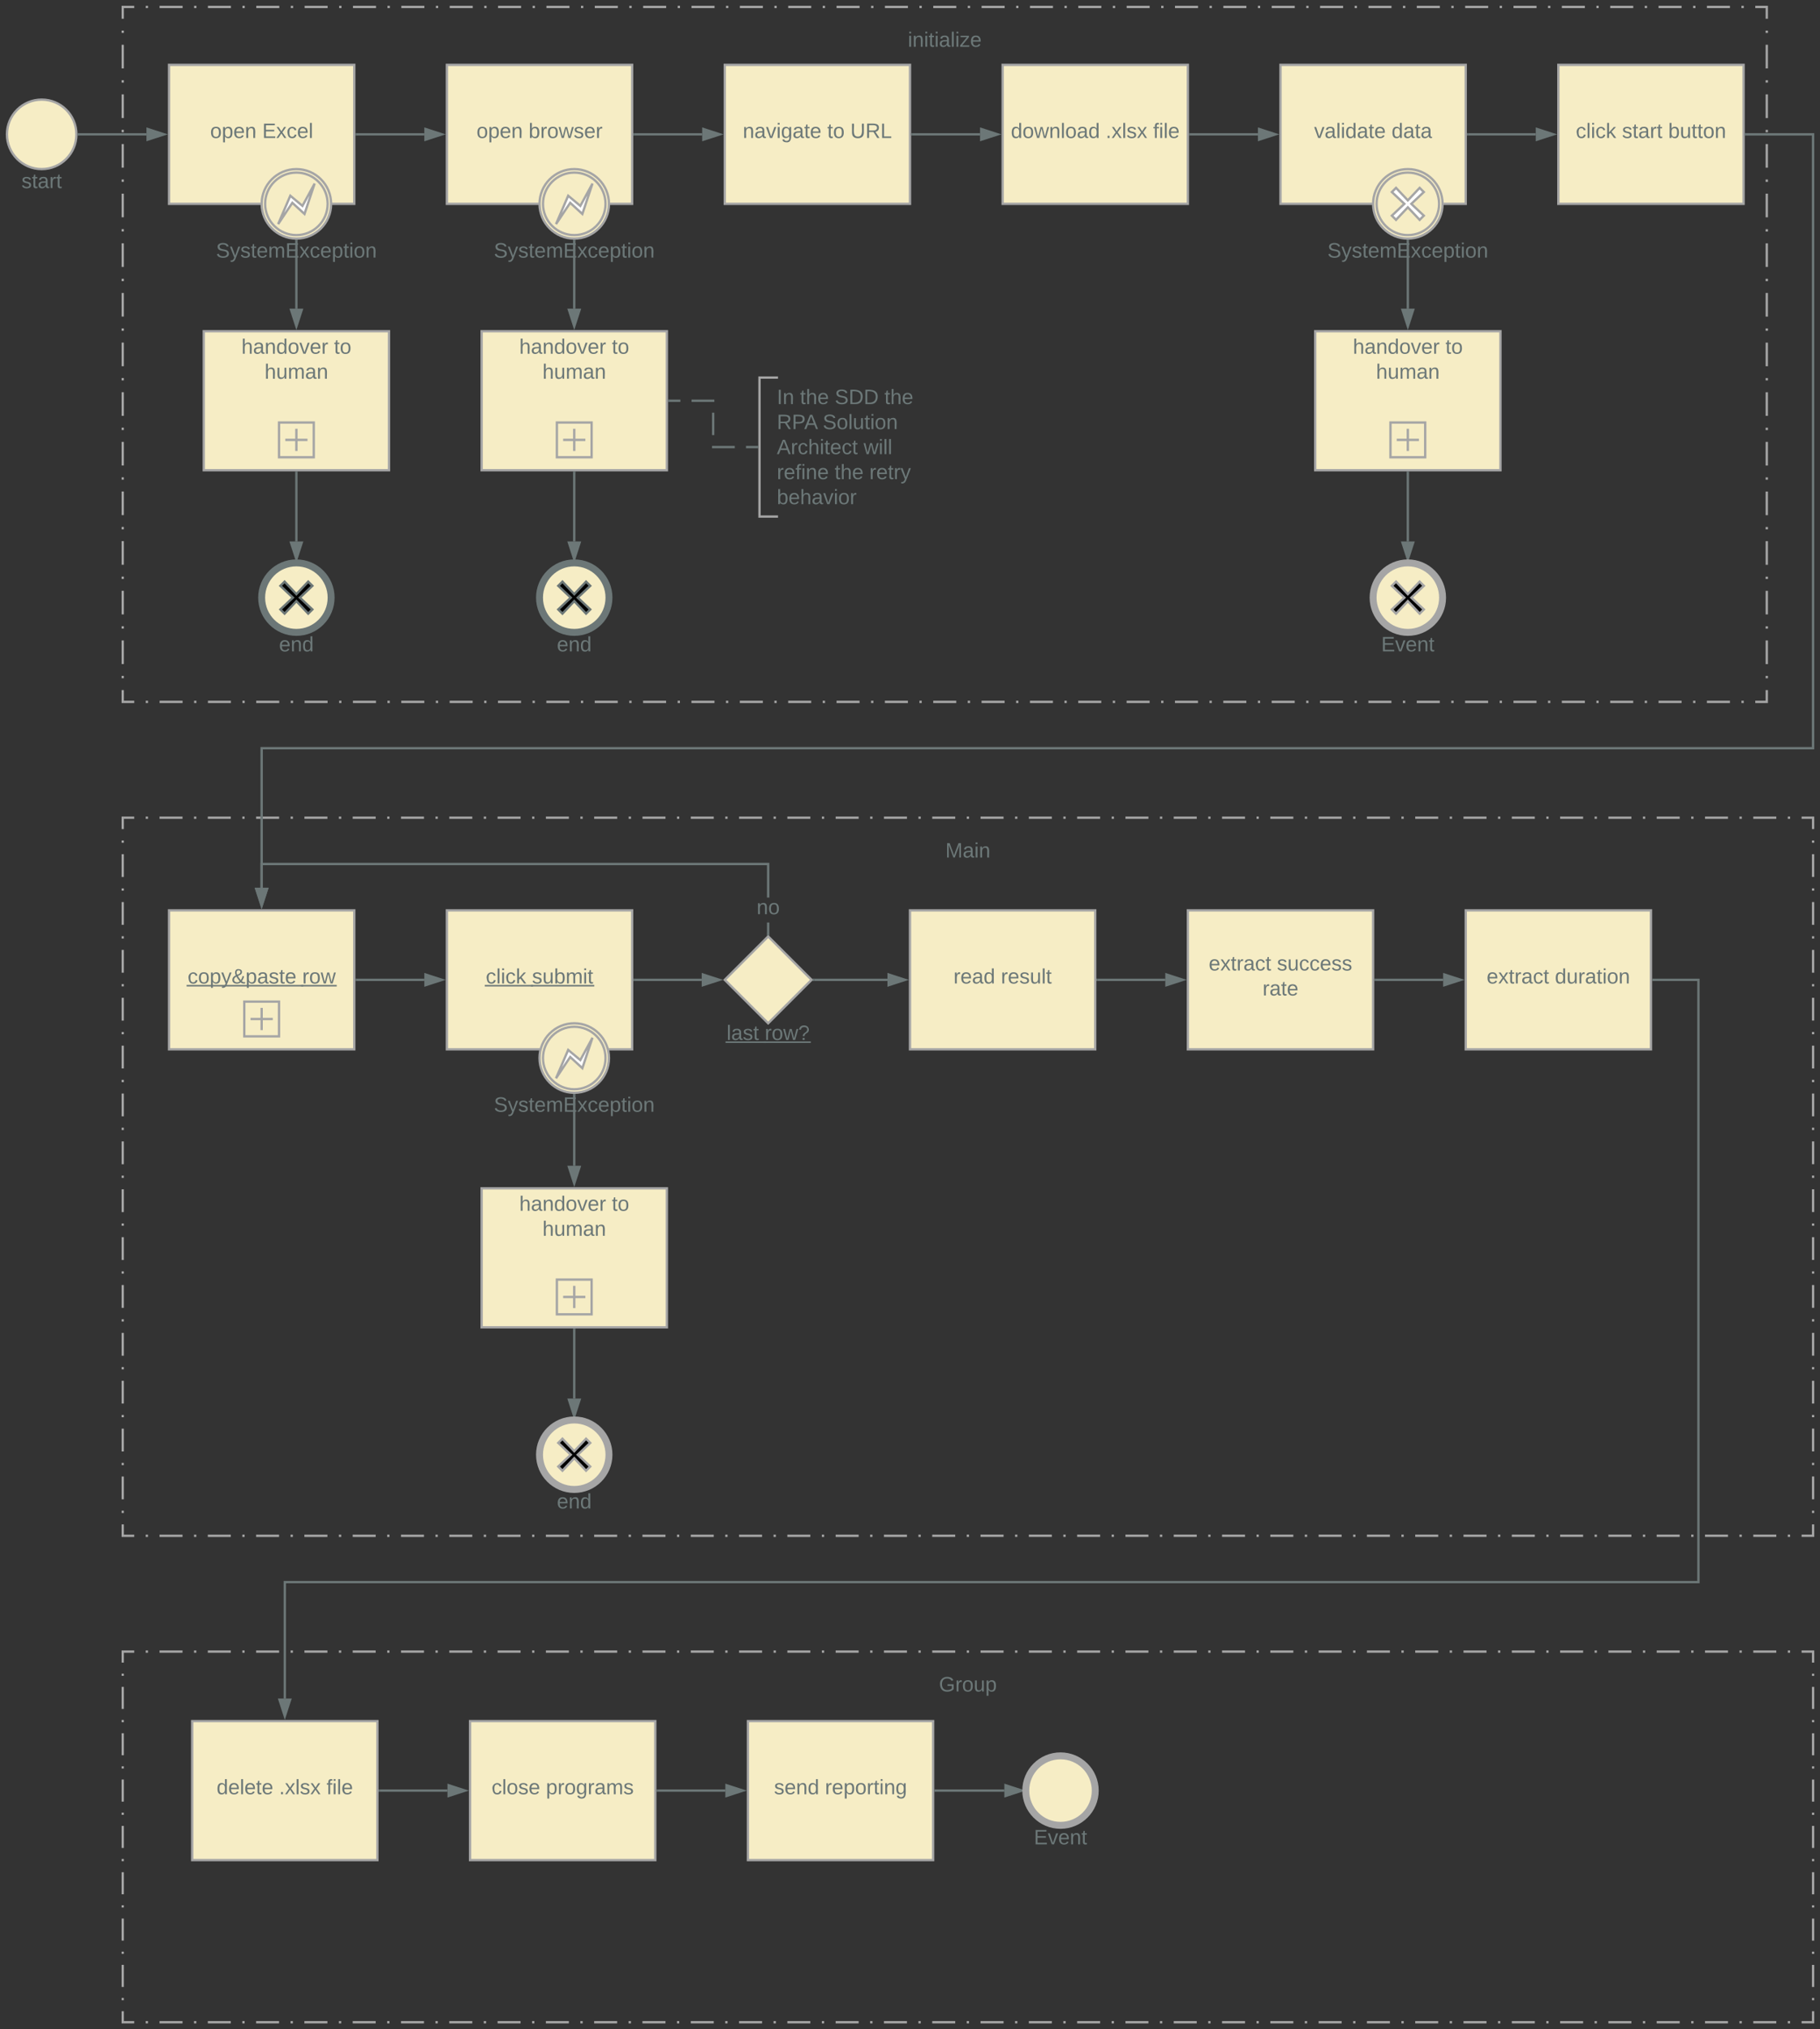 <?xml version="1.0" encoding="UTF-8" standalone="no"?>
<svg
   width="1572"
   height="1752"
   version="1.1"
   id="svg4281"
   xmlns:xlink="http://www.w3.org/1999/xlink"
   xmlns="http://www.w3.org/2000/svg"
   xmlns:svg="http://www.w3.org/2000/svg"
   xmlns:lucid="lucid">
  <rect width="100%" height="100%" fill="#333333" stroke="none"/>
  <defs
     id="defs4285" />
  <g
     lucid:page-tab-id="9UAn47M2U_L5"
     id="g4279"
     transform="translate(-14,-14)">
    <path
       d="M 120,20 H 1540 V 620 H 120 Z"
       fill-opacity="0"
       id="path3162" />
    <path
       d="m 139.9,20 h 1.98 m 9.94,0 h 19.9 m 9.93,0 h 2 m 9.94,0 h 19.87 m 9.95,0 h 2 m 9.93,0 h 19.9 m 9.93,0 h 2 m 9.94,0 H 297 m 9.95,0 h 2 m 9.93,0 h 19.9 m 9.93,0 h 2 m 9.94,0 h 19.9 m 9.94,0 h 1.98 m 9.95,0 h 19.9 m 9.94,0 h 2 m 9.93,0 h 19.9 m 9.94,0 h 2 m 9.94,0 h 19.9 m 9.93,0 h 2 m 9.93,0 h 19.9 m 9.93,0 h 2 m 9.94,0 h 19.9 m 9.93,0 h 2 m 9.93,0 h 19.9 m 9.93,0 h 2 m 9.94,0 h 19.88 m 9.95,0 h 2 m 9.93,0 h 19.9 m 9.93,0 h 1.98 m 9.95,0 h 19.88 m 9.96,0 h 2 m 9.93,0 h 19.88 m 9.94,0 h 2 m 9.94,0 h 19.88 m 9.95,0 h 1.98 m 9.94,0 h 19.9 m 9.93,0 h 2 m 9.94,0 h 19.87 m 9.95,0 h 2 m 9.93,0 h 19.9 m 9.93,0 h 2 m 9.94,0 H 1007 m 9.95,0 h 2 m 9.93,0 h 19.9 m 9.93,0 h 2 m 9.94,0 h 19.9 m 9.94,0 h 1.98 m 9.95,0 h 19.9 m 9.94,0 h 2 m 9.93,0 h 19.9 m 9.94,0 h 2 m 9.94,0 h 19.9 m 9.93,0 h 2 m 9.93,0 h 19.9 m 9.94,0 h 1.98 m 9.95,0 h 19.9 m 9.93,0 h 2 m 9.93,0 h 19.9 m 9.93,0 h 2 m 9.94,0 h 19.88 m 9.95,0 h 2 m 9.93,0 h 19.9 m 9.93,0 h 1.98 m 9.95,0 h 19.88 m 9.96,0 h 2 m 9.93,0 h 19.88 m 9.94,0 h 2 m 9.94,0 h 9.94 v 10.2 m 0,10.2 v 2.05 m 0,10.2 v 20.4 m 0,10.22 v 2.04 m 0,10.2 v 20.42 m 0,10.2 v 2.04 m 0,10.2 v 20.42 m 0,10.2 v 2.04 m 0,10.2 v 20.4 m 0,10.22 v 2.04 m 0,10.2 v 20.4 m 0,10.2 v 2.06 m 0,10.2 v 20.4 m 0,10.2 v 2.05 m 0,10.2 v 20.4 m 0,10.2 v 2.05 m 0,10.2 v 20.4 m 0,10.2 v 2.06 m 0,10.2 v 20.42 m 0,10.2 v 2.04 m 0,10.2 v 20.42 m 0,10.2 v 2.04 m 0,10.2 v 20.4 m 0,10.22 v 2.04 m 0,10.2 v 20.4 m 0,10.2 v 2.06 m 0,10.2 v 20.4 m 0,10.2 v 2.05 m 0,10.2 V 620 h -9.94 m -9.95,0 h -1.98 m -9.94,0 h -19.9 m -9.93,0 h -2 m -9.93,0 h -19.9 m -9.94,0 h -2 m -9.93,0 h -19.9 m -9.93,0 h -2 m -9.93,0 h -19.9 m -9.95,0 h -2 m -9.93,0 h -19.9 m -9.93,0 h -2 m -9.94,0 h -19.9 m -9.94,0 h -1.98 m -9.95,0 h -19.9 m -9.94,0 h -2 m -9.93,0 h -19.9 m -9.94,0 h -2 m -9.94,0 h -19.9 m -9.93,0 h -2 m -9.93,0 h -19.9 m -9.94,0 h -1.98 m -9.95,0 h -19.9 m -9.93,0 h -2 m -9.93,0 h -19.9 m -9.93,0 h -2 m -9.94,0 h -19.88 m -9.95,0 h -2 m -9.93,0 h -19.9 m -9.93,0 h -1.98 m -9.95,0 H 903.6 m -9.96,0 h -2 m -9.93,0 h -19.88 m -9.94,0 h -2 m -9.94,0 h -19.88 m -9.95,0 h -1.98 m -9.94,0 h -19.9 m -9.93,0 h -2 m -9.94,0 h -19.87 m -9.95,0 h -2 m -9.93,0 h -19.9 m -9.93,0 h -2 m -9.94,0 H 653 m -9.95,0 h -2 m -9.93,0 h -19.9 m -9.93,0 h -2 m -9.94,0 h -19.9 m -9.94,0 h -2 m -9.93,0 h -19.9 m -9.94,0 h -2 m -9.93,0 h -19.9 m -9.94,0 h -2 m -9.94,0 h -19.9 m -9.93,0 h -2 m -9.93,0 h -19.9 m -9.94,0 h -1.98 m -9.95,0 h -19.9 m -9.93,0 h -2 m -9.93,0 h -19.9 m -9.93,0 h -2 m -9.94,0 h -19.88 m -9.95,0 h -2 m -9.93,0 h -19.9 m -9.93,0 h -1.98 m -9.95,0 H 193.6 m -9.96,0 h -2 m -9.93,0 h -19.88 m -9.94,0 h -2 m -9.94,0 H 120 v -10.2 m 0,-10.2 v -2.05 m 0,-10.2 v -20.4 m 0,-10.22 v -2.04 m 0,-10.2 v -20.42 m 0,-10.2 v -2.04 m 0,-10.2 V 481.2 m 0,-10.2 v -2.04 m 0,-10.2 v -20.4 m 0,-10.22 v -2.04 m 0,-10.2 v -20.4 m 0,-10.2 v -2.06 m 0,-10.2 v -20.4 m 0,-10.2 v -2.05 m 0,-10.2 v -20.4 m 0,-10.2 v -2.05 m 0,-10.2 v -20.4 m 0,-10.2 v -2.06 m 0,-10.2 v -20.42 m 0,-10.2 v -2.04 m 0,-10.2 V 181.2 m 0,-10.2 v -2.04 m 0,-10.2 v -20.4 m 0,-10.22 v -2.04 m 0,-10.2 V 95.5 m 0,-10.2 v -2.05 m 0,-10.2 V 52.64 m 0,-10.2 V 40.4 m 0,-10.2 V 20 h 9.94"
       stroke="#a5a5a5"
       stroke-width="2"
       fill="none"
       id="path3164" />
    <use
       xlink:href="#a"
       transform="translate(798.125,54.4)"
       id="use3166" />
    <path
       d="m 120,720 h 1460 v 620 H 120 Z"
       fill-opacity="0"
       id="path3168" />
    <path
       d="m 139.86,720 h 2 m 9.92,0 h 19.87 m 9.93,0 h 1.98 m 9.94,0 h 19.86 m 9.93,0 h 1.98 m 9.93,0 h 19.88 m 9.93,0 h 2 m 9.93,0 h 19.86 m 9.92,0 h 2 m 9.92,0 h 19.86 m 9.94,0 h 1.98 m 9.93,0 h 19.87 m 9.93,0 h 2 m 9.92,0 h 19.86 m 9.93,0 h 2 m 9.92,0 h 19.87 m 9.93,0 h 2 m 9.92,0 h 19.86 m 9.93,0 h 1.98 m 9.93,0 h 19.88 m 9.93,0 h 2 m 9.92,0 h 19.87 m 9.92,0 h 2 m 9.92,0 h 19.86 m 9.93,0 h 2 m 9.92,0 h 19.87 m 9.93,0 h 2 m 9.92,0 h 19.86 m 9.93,0 h 2 m 9.92,0 h 19.87 m 9.93,0 h 2 m 9.92,0 h 19.86 m 9.93,0 h 1.98 m 9.93,0 h 19.88 m 9.93,0 h 2 m 9.92,0 h 19.87 m 9.92,0 h 2 m 9.92,0 h 19.86 m 9.93,0 h 2 m 9.92,0 h 19.87 m 9.93,0 h 2 m 9.92,0 h 19.86 m 9.93,0 h 2 m 9.92,0 h 19.87 m 9.93,0 h 2 m 9.92,0 h 19.86 m 9.93,0 h 1.98 m 9.93,0 h 19.88 m 9.93,0 h 2 m 9.92,0 h 19.87 m 9.92,0 h 2 m 9.92,0 h 19.86 m 9.93,0 h 2 m 9.92,0 h 19.87 m 9.93,0 h 2 m 9.92,0 h 19.86 m 9.93,0 h 2 m 9.92,0 h 19.87 m 9.93,0 h 2 m 9.92,0 h 19.86 m 9.93,0 h 1.98 m 9.93,0 h 19.88 m 9.93,0 h 2 m 9.92,0 h 19.87 m 9.92,0 h 2 m 9.92,0 h 19.86 m 9.93,0 h 2 m 9.92,0 h 19.87 m 9.93,0 h 2 m 9.92,0 h 9.93 v 9.84 m 0,9.84 v 1.97 m 0,9.84 v 19.67 m 0,9.85 v 1.96 m 0,9.85 v 19.68 m 0,9.85 v 1.97 m 0,9.84 v 19.68 m 0,9.84 v 1.97 m 0,9.84 v 19.67 m 0,9.85 v 1.96 m 0,9.85 v 19.68 m 0,9.85 v 1.97 m 0,9.84 v 19.68 m 0,9.84 v 1.97 m 0,9.84 v 19.67 m 0,9.85 v 1.96 m 0,9.85 v 19.68 m 0,9.85 v 1.97 m 0,9.84 v 19.68 m 0,9.84 v 1.97 m 0,9.84 v 19.67 m 0,9.85 v 1.96 m 0,9.85 v 19.68 m 0,9.85 v 1.97 m 0,9.84 v 19.68 m 0,9.84 v 1.97 m 0,9.84 v 19.67 m 0,9.85 v 1.96 m 0,9.85 v 19.68 m 0,9.85 v 1.97 m 0,9.84 v 9.84 h -9.93 m -9.93,0 h -2 m -9.92,0 h -19.87 m -9.93,0 h -2 m -9.92,0 h -19.86 m -9.93,0 h -1.98 m -9.93,0 h -19.88 m -9.93,0 h -2 m -9.92,0 h -19.87 m -9.92,0 h -2 m -9.92,0 h -19.86 m -9.93,0 h -2 m -9.92,0 h -19.87 m -9.93,0 h -2 m -9.92,0 h -19.86 m -9.93,0 h -2 m -9.92,0 h -19.87 m -9.93,0 h -2 m -9.92,0 h -19.86 m -9.93,0 h -1.98 m -9.93,0 h -19.88 m -9.93,0 h -2 m -9.92,0 h -19.87 m -9.92,0 h -2 m -9.92,0 h -19.86 m -9.93,0 h -2 m -9.92,0 h -19.87 m -9.93,0 h -2 m -9.92,0 h -19.86 m -9.93,0 h -2 m -9.92,0 h -19.87 m -9.93,0 h -2 m -9.92,0 h -19.86 m -9.93,0 h -1.98 m -9.93,0 h -19.9 m -9.93,0 h -2 m -9.92,0 H 819.2 m -9.92,0 h -2 m -9.92,0 H 777.5 m -9.93,0 h -2 m -9.92,0 h -19.87 m -9.93,0 h -2 m -9.92,0 h -19.86 m -9.93,0 h -2 m -9.92,0 h -19.87 m -9.93,0 h -2 m -9.92,0 h -19.86 m -9.93,0 h -1.98 m -9.93,0 h -19.9 m -9.93,0 h -2 m -9.92,0 H 527.2 m -9.92,0 h -2 m -9.92,0 H 485.5 m -9.94,0 h -1.98 m -9.93,0 h -19.87 m -9.93,0 h -2 m -9.92,0 h -19.86 m -9.93,0 h -2 m -9.92,0 h -19.87 m -9.93,0 h -2 m -9.92,0 h -19.86 m -9.93,0 h -1.98 m -9.93,0 h -19.9 m -9.93,0 h -2 m -9.93,0 H 235.2 m -9.92,0 h -2 m -9.92,0 H 193.5 m -9.94,0 h -1.98 m -9.93,0 h -19.87 m -9.93,0 h -2 m -9.92,0 H 120 v -9.84 m 0,-9.84 v -1.97 m 0,-9.84 v -19.67 m 0,-9.85 v -1.96 m 0,-9.85 v -19.68 m 0,-9.85 v -1.97 m 0,-9.84 v -19.68 m 0,-9.84 v -1.97 m 0,-9.84 v -19.67 m 0,-9.85 v -1.96 m 0,-9.85 v -19.68 m 0,-9.85 v -1.97 m 0,-9.84 v -19.68 m 0,-9.84 v -1.97 m 0,-9.84 v -19.67 m 0,-9.85 v -1.96 m 0,-9.85 V 999.5 m 0,-9.85 v -1.97 m 0,-9.84 v -19.68 m 0,-9.84 v -1.97 m 0,-9.84 v -19.67 m 0,-9.85 v -1.96 m 0,-9.85 V 875.5 m 0,-9.85 v -1.97 m 0,-9.84 v -19.68 m 0,-9.84 v -1.97 m 0,-9.84 v -19.67 m 0,-9.85 v -1.96 m 0,-9.85 V 751.5 m 0,-9.85 v -1.97 m 0,-9.84 V 720 h 9.93"
       stroke="#a5a5a5"
       stroke-width="2"
       fill="none"
       id="path3170" />
    <use
       xlink:href="#b"
       transform="translate(830.55,754.4)"
       id="use3172" />
    <path
       d="m 120,1440 h 1460 v 320 H 120 Z"
       fill-opacity="0"
       id="path3174" />
    <path
       d="m 139.86,1440 h 2 m 9.92,0 h 19.87 m 9.93,0 h 1.98 m 9.94,0 h 19.86 m 9.93,0 h 1.98 m 9.93,0 h 19.88 m 9.93,0 h 2 m 9.93,0 h 19.86 m 9.92,0 h 2 m 9.92,0 h 19.86 m 9.94,0 h 1.98 m 9.93,0 h 19.87 m 9.93,0 h 2 m 9.92,0 h 19.86 m 9.93,0 h 2 m 9.92,0 h 19.87 m 9.93,0 h 2 m 9.92,0 h 19.86 m 9.93,0 h 1.98 m 9.93,0 h 19.88 m 9.93,0 h 2 m 9.92,0 h 19.87 m 9.92,0 h 2 m 9.92,0 h 19.86 m 9.93,0 h 2 m 9.92,0 h 19.87 m 9.93,0 h 2 m 9.92,0 h 19.86 m 9.93,0 h 2 m 9.92,0 h 19.87 m 9.93,0 h 2 m 9.92,0 h 19.86 m 9.93,0 h 1.98 m 9.93,0 h 19.88 m 9.93,0 h 2 m 9.92,0 h 19.87 m 9.92,0 h 2 m 9.92,0 h 19.86 m 9.93,0 h 2 m 9.92,0 h 19.87 m 9.93,0 h 2 m 9.92,0 h 19.86 m 9.93,0 h 2 m 9.92,0 h 19.87 m 9.93,0 h 2 m 9.92,0 h 19.86 m 9.93,0 h 1.98 m 9.93,0 h 19.88 m 9.93,0 h 2 m 9.92,0 h 19.87 m 9.92,0 h 2 m 9.92,0 h 19.86 m 9.93,0 h 2 m 9.92,0 h 19.87 m 9.93,0 h 2 m 9.92,0 h 19.86 m 9.93,0 h 2 m 9.92,0 h 19.87 m 9.93,0 h 2 m 9.92,0 h 19.86 m 9.93,0 h 1.98 m 9.93,0 h 19.88 m 9.93,0 h 2 m 9.92,0 h 19.87 m 9.92,0 h 2 m 9.92,0 h 19.86 m 9.93,0 h 2 m 9.92,0 h 19.87 m 9.93,0 h 2 m 9.92,0 h 9.93 v 9.52 m 0,9.53 v 1.9 m 0,9.53 v 19.04 m 0,9.53 v 1.9 m 0,9.53 v 19.04 m 0,9.53 v 1.9 m 0,9.53 v 19.04 m 0,9.53 v 1.9 m 0,9.53 v 19.04 m 0,9.53 v 1.9 m 0,9.53 v 19.04 m 0,9.53 v 1.9 m 0,9.53 v 19.04 m 0,9.53 v 1.9 m 0,9.53 v 19.04 m 0,9.53 v 1.9 m 0,9.53 v 9.52 h -9.93 m -9.93,0 h -2 m -9.92,0 h -19.87 m -9.93,0 h -2 m -9.92,0 h -19.86 m -9.93,0 h -1.98 m -9.93,0 h -19.88 m -9.93,0 h -2 m -9.92,0 h -19.87 m -9.92,0 h -2 m -9.92,0 h -19.86 m -9.93,0 h -2 m -9.92,0 h -19.87 m -9.93,0 h -2 m -9.92,0 h -19.86 m -9.93,0 h -2 m -9.92,0 h -19.87 m -9.93,0 h -2 m -9.92,0 h -19.86 m -9.93,0 h -1.98 m -9.93,0 h -19.88 m -9.93,0 h -2 m -9.92,0 h -19.87 m -9.92,0 h -2 m -9.92,0 h -19.86 m -9.93,0 h -2 m -9.92,0 h -19.87 m -9.93,0 h -2 m -9.92,0 h -19.86 m -9.93,0 h -2 m -9.92,0 h -19.87 m -9.93,0 h -2 m -9.92,0 h -19.86 m -9.93,0 h -1.98 m -9.93,0 h -19.9 m -9.93,0 h -2 m -9.92,0 H 819.2 m -9.92,0 h -2 m -9.92,0 H 777.5 m -9.93,0 h -2 m -9.92,0 h -19.87 m -9.93,0 h -2 m -9.92,0 h -19.86 m -9.93,0 h -2 m -9.92,0 h -19.87 m -9.93,0 h -2 m -9.92,0 h -19.86 m -9.93,0 h -1.98 m -9.93,0 h -19.9 m -9.93,0 h -2 m -9.92,0 H 527.2 m -9.92,0 h -2 m -9.92,0 H 485.5 m -9.94,0 h -1.98 m -9.93,0 h -19.87 m -9.93,0 h -2 m -9.92,0 h -19.86 m -9.93,0 h -2 m -9.92,0 h -19.87 m -9.93,0 h -2 m -9.92,0 h -19.86 m -9.93,0 h -1.98 m -9.93,0 h -19.9 m -9.93,0 h -2 m -9.93,0 H 235.2 m -9.92,0 h -2 m -9.92,0 H 193.5 m -9.94,0 h -1.98 m -9.93,0 h -19.87 m -9.93,0 h -2 m -9.92,0 H 120 v -9.52 m 0,-9.53 v -1.9 m 0,-9.53 v -19.04 m 0,-9.53 v -1.9 m 0,-9.53 v -19.04 m 0,-9.53 v -1.9 m 0,-9.53 v -19.04 m 0,-9.53 v -1.9 m 0,-9.53 v -19.04 m 0,-9.53 v -1.9 m 0,-9.53 v -19.04 m 0,-9.53 v -1.9 m 0,-9.53 v -19.04 m 0,-9.53 v -1.9 m 0,-9.53 v -19.04 m 0,-9.53 v -1.9 m 0,-9.53 V 1440 h 9.93"
       stroke="#a5a5a5"
       stroke-width="2"
       fill="none"
       id="path3176" />
    <use
       xlink:href="#c"
       transform="translate(825.025,1474.4)"
       id="use3178" />
    <path
       d="m 80,130 c 0,16.57 -13.43,30 -30,30 -16.57,0 -30,-13.43 -30,-30 0,-16.57 13.43,-30 30,-30 16.57,0 30,13.43 30,30 z"
       stroke="#a5a5a5"
       stroke-width="2"
       fill="#f6edc5"
       id="path3180" />
    <use
       xlink:href="#d"
       transform="translate(32.525,176.4)"
       id="use3182" />
    <path
       d="m 82,130 h 58.5"
       stroke="#6c7777"
       stroke-width="2"
       fill="none"
       id="path3184" />
    <path
       d="m 82.03,131 h -1.1 L 81,130.02 80.97,129 h 1.06 z"
       stroke="#6c7777"
       stroke-width="0.05"
       fill="#6c7777"
       id="path3186" />
    <path
       d="m 155.76,130 -14.26,4.63 v -9.27 z"
       stroke="#6c7777"
       stroke-width="2"
       fill="#6c7777"
       id="path3188" />
    <path
       d="M 160,70 H 320 V 190 H 160 Z"
       stroke="#a5a5a5"
       stroke-width="2"
       fill="#f6edc5"
       id="path3190" />
    <use
       xlink:href="#e"
       transform="translate(195.53,133.15)"
       id="use3192" />
    <use
       xlink:href="#f"
       transform="translate(240.53,133.15)"
       id="use3194" />
    <path
       d="m 322,130 h 58.5"
       stroke="#6c7777"
       stroke-width="2"
       fill="none"
       id="path3196" />
    <path
       d="M 322.03,131 H 321 v -2 h 1.03 z"
       stroke="#6c7777"
       stroke-width="0.05"
       fill="#6c7777"
       id="path3198" />
    <path
       d="m 395.76,130 -14.26,4.63 v -9.27 z"
       stroke="#6c7777"
       stroke-width="2"
       fill="#6c7777"
       id="path3200" />
    <path
       d="M 400,70 H 560 V 190 H 400 Z"
       stroke="#a5a5a5"
       stroke-width="2"
       fill="#f6edc5"
       id="path3202" />
    <use
       xlink:href="#e"
       transform="translate(425.58,133.15)"
       id="use3204" />
    <use
       xlink:href="#g"
       transform="translate(470.58,133.15)"
       id="use3206" />
    <path
       d="m 300,190 c 0,16.57 -13.43,30 -30,30 -16.57,0 -30,-13.43 -30,-30 0,-16.57 13.43,-30 30,-30 16.57,0 30,13.43 30,30 z"
       stroke="#a5a5a5"
       stroke-width="2"
       fill="#f6edc5"
       id="path3208" />
    <path
       d="m 297,190 c 0,14.9 -12.1,27 -27,27 -14.9,0 -27,-12.1 -27,-27 0,-14.9 12.1,-27 27,-27 14.9,0 27,12.1 27,27 z"
       stroke="#a5a5a5"
       stroke-width="2"
       fill="#f6edc5"
       id="path3210" />
    <path
       d="m 254.25,207.5 10.5,-24.5 10.5,8.75 10.5,-19.25 -8.75,26.25 -10.5,-9.63 z"
       stroke="#a5a5a5"
       stroke-width="2"
       fill="#ffffff"
       id="path3212" />
    <use
       xlink:href="#h"
       transform="translate(200.55,236.4)"
       id="use3214" />
    <path
       d="m 540,190 c 0,16.57 -13.43,30 -30,30 -16.57,0 -30,-13.43 -30,-30 0,-16.57 13.43,-30 30,-30 16.57,0 30,13.43 30,30 z"
       stroke="#a5a5a5"
       stroke-width="2"
       fill="#f6edc5"
       id="path3216" />
    <path
       d="m 537,190 c 0,14.9 -12.1,27 -27,27 -14.9,0 -27,-12.1 -27,-27 0,-14.9 12.1,-27 27,-27 14.9,0 27,12.1 27,27 z"
       stroke="#a5a5a5"
       stroke-width="2"
       fill="#f6edc5"
       id="path3218" />
    <path
       d="m 494.25,207.5 10.5,-24.5 10.5,8.75 10.5,-19.25 -8.75,26.25 -10.5,-9.63 z"
       stroke="#a5a5a5"
       stroke-width="2"
       fill="#ffffff"
       id="path3220" />
    <use
       xlink:href="#h"
       transform="translate(440.55,236.4)"
       id="use3222" />
    <path
       d="m 270,222 v 58.5"
       stroke="#6c7777"
       stroke-width="2"
       fill="none"
       id="path3224" />
    <path
       d="m 269.98,221 1.02,-0.03 v 1.06 h -2 v -1.1 z"
       stroke="#6c7777"
       stroke-width="0.05"
       fill="#6c7777"
       id="path3226" />
    <path
       d="m 270,295.76 -4.63,-14.26 h 9.26 z"
       stroke="#6c7777"
       stroke-width="2"
       fill="#6c7777"
       id="path3228" />
    <path
       d="M 190,300 H 350 V 420 H 190 Z"
       stroke="#a5a5a5"
       stroke-width="2"
       fill="#f6edc5"
       id="path3230" />
    <path
       d="m 255,378.8 h 30 v 30 h -30 z m 15,5.4 v 19.2 m -9.6,-9.6 h 19.2"
       stroke="#a5a5a5"
       stroke-width="2"
       fill="none"
       id="path3232" />
    <use
       xlink:href="#i"
       transform="translate(222.53,319.41)"
       id="use3234" />
    <use
       xlink:href="#j"
       transform="translate(302.48,319.41)"
       id="use3236" />
    <use
       xlink:href="#k"
       transform="translate(242.53,341.01)"
       id="use3238" />
    <path
       d="m 270,422 v 59.5"
       stroke="#6c7777"
       stroke-width="2"
       fill="none"
       id="path3240" />
    <path
       d="m 271,422.03 h -2 V 421 h 2 z"
       stroke="#6c7777"
       stroke-width="0.05"
       fill="#6c7777"
       id="path3242" />
    <path
       d="m 270,496.76 -4.63,-14.26 h 9.26 z"
       stroke="#6c7777"
       stroke-width="2"
       fill="#6c7777"
       id="path3244" />
    <path
       d="m 300,530 c 0,16.57 -13.43,30 -30,30 -16.57,0 -30,-13.43 -30,-30 0,-16.57 13.43,-30 30,-30 16.57,0 30,13.43 30,30 z"
       stroke="#6c7777"
       stroke-width="6"
       fill="#f6edc5"
       id="path3246" />
    <path
       d="m 259.8,516.2 10.2,10.8 10.2,-10.8 3.6,3.6 -10.8,10.2 10.8,10.2 -3.6,3.6 L 270,533 259.8,543.8 256.2,540.2 267,530 256.2,519.8 Z"
       stroke="#6c7777"
       stroke-width="2"
       id="path3248" />
    <use
       xlink:href="#l"
       transform="translate(255,576.4)"
       id="use3250" />
    <path
       d="m 510,222 v 58.5"
       stroke="#6c7777"
       stroke-width="2"
       fill="none"
       id="path3252" />
    <path
       d="m 509.98,221 1.02,-0.03 v 1.06 h -2 v -1.1 z"
       stroke="#6c7777"
       stroke-width="0.05"
       fill="#6c7777"
       id="path3254" />
    <path
       d="m 510,295.76 -4.63,-14.26 h 9.26 z"
       stroke="#6c7777"
       stroke-width="2"
       fill="#6c7777"
       id="path3256" />
    <path
       d="M 430,300 H 590 V 420 H 430 Z"
       stroke="#a5a5a5"
       stroke-width="2"
       fill="#f6edc5"
       id="path3258" />
    <path
       d="m 495,378.8 h 30 v 30 h -30 z m 15,5.4 v 19.2 m -9.6,-9.6 h 19.2"
       stroke="#a5a5a5"
       stroke-width="2"
       fill="none"
       id="path3260" />
    <use
       xlink:href="#i"
       transform="translate(462.53,319.41)"
       id="use3262" />
    <use
       xlink:href="#j"
       transform="translate(542.48,319.41)"
       id="use3264" />
    <use
       xlink:href="#k"
       transform="translate(482.53,341.01)"
       id="use3266" />
    <path
       d="m 510,422 v 59.5"
       stroke="#6c7777"
       stroke-width="2"
       fill="none"
       id="path3268" />
    <path
       d="m 511,422.03 h -2 V 421 h 2 z"
       stroke="#6c7777"
       stroke-width="0.05"
       fill="#6c7777"
       id="path3270" />
    <path
       d="m 510,496.76 -4.63,-14.26 h 9.26 z"
       stroke="#6c7777"
       stroke-width="2"
       fill="#6c7777"
       id="path3272" />
    <path
       d="m 540,530 c 0,16.57 -13.43,30 -30,30 -16.57,0 -30,-13.43 -30,-30 0,-16.57 13.43,-30 30,-30 16.57,0 30,13.43 30,30 z"
       stroke="#6c7777"
       stroke-width="6"
       fill="#f6edc5"
       id="path3274" />
    <path
       d="m 499.8,516.2 10.2,10.8 10.2,-10.8 3.6,3.6 -10.8,10.2 10.8,10.2 -3.6,3.6 L 510,533 499.8,543.8 496.2,540.2 507,530 496.2,519.8 Z"
       stroke="#6c7777"
       stroke-width="2"
       id="path3276" />
    <use
       xlink:href="#l"
       transform="translate(495,576.4)"
       id="use3278" />
    <path
       d="m 562,130 h 58.5"
       stroke="#6c7777"
       stroke-width="2"
       fill="none"
       id="path3280" />
    <path
       d="M 562.03,131 H 561 v -2 h 1.03 z"
       stroke="#6c7777"
       stroke-width="0.05"
       fill="#6c7777"
       id="path3282" />
    <path
       d="m 635.76,130 -14.26,4.63 v -9.27 z"
       stroke="#6c7777"
       stroke-width="2"
       fill="#6c7777"
       id="path3284" />
    <path
       d="M 640,70 H 800 V 190 H 640 Z"
       stroke="#a5a5a5"
       stroke-width="2"
       fill="#f6edc5"
       id="path3286" />
    <use
       xlink:href="#m"
       transform="translate(655.58,133.15)"
       id="use3288" />
    <use
       xlink:href="#n"
       transform="translate(728.53,133.15)"
       id="use3290" />
    <use
       xlink:href="#o"
       transform="translate(748.53,133.15)"
       id="use3292" />
    <path
       d="m 802,130 h 58.5"
       stroke="#6c7777"
       stroke-width="2"
       fill="none"
       id="path3294" />
    <path
       d="M 802.03,131 H 801 v -2 h 1.03 z"
       stroke="#6c7777"
       stroke-width="0.05"
       fill="#6c7777"
       id="path3296" />
    <path
       d="m 875.76,130 -14.26,4.63 v -9.27 z"
       stroke="#6c7777"
       stroke-width="2"
       fill="#6c7777"
       id="path3298" />
    <path
       d="m 880,70 h 160 V 190 H 880 Z"
       stroke="#a5a5a5"
       stroke-width="2"
       fill="#f6edc5"
       id="path3300" />
    <use
       xlink:href="#p"
       transform="translate(887.13,133.15)"
       id="use3302" />
    <use
       xlink:href="#q"
       transform="translate(969.03,133.15)"
       id="use3304" />
    <use
       xlink:href="#r"
       transform="translate(1009.98,133.15)"
       id="use3306" />
    <path
       d="m 1042,130 h 58.5"
       stroke="#6c7777"
       stroke-width="2"
       fill="none"
       id="path3308" />
    <path
       d="M 1042.03,131 H 1041 v -2 h 1.03 z"
       stroke="#6c7777"
       stroke-width="0.05"
       fill="#6c7777"
       id="path3310" />
    <path
       d="m 1115.76,130 -14.26,4.63 v -9.27 z"
       stroke="#6c7777"
       stroke-width="2"
       fill="#6c7777"
       id="path3312" />
    <path
       d="m 1120,70 h 160 v 120 h -160 z"
       stroke="#a5a5a5"
       stroke-width="2"
       fill="#f6edc5"
       id="path3314" />
    <use
       xlink:href="#s"
       transform="translate(1149.055,133.15)"
       id="use3316" />
    <use
       xlink:href="#t"
       transform="translate(1215.955,133.15)"
       id="use3318" />
    <path
       d="m 1260,190 c 0,16.57 -13.43,30 -30,30 -16.57,0 -30,-13.43 -30,-30 0,-16.57 13.43,-30 30,-30 16.57,0 30,13.43 30,30 z"
       stroke="#a5a5a5"
       stroke-width="2"
       fill="#f6edc5"
       id="path3320" />
    <path
       d="m 1257,190 c 0,14.9 -12.1,27 -27,27 -14.9,0 -27,-12.1 -27,-27 0,-14.9 12.1,-27 27,-27 14.9,0 27,12.1 27,27 z"
       stroke="#a5a5a5"
       stroke-width="2"
       fill="#f6edc5"
       id="path3322" />
    <path
       d="m 1219.8,176.2 10.2,10.8 10.2,-10.8 3.6,3.6 -10.8,10.2 10.8,10.2 -3.6,3.6 -10.2,-10.8 -10.2,10.8 -3.6,-3.6 10.8,-10.2 -10.8,-10.2 z"
       stroke="#a5a5a5"
       stroke-width="2"
       fill="#ffffff"
       id="path3324" />
    <use
       xlink:href="#h"
       transform="translate(1160.55,236.4)"
       id="use3326" />
    <path
       d="M 670,340 H 830 V 460 H 670 Z"
       fill="#ffffff"
       fill-opacity="0"
       id="path3328" />
    <path
       d="m 686,340 h -16 v 120 h 16"
       stroke="#a5a5a5"
       stroke-width="2"
       fill="none"
       id="path3330" />
    <use
       xlink:href="#u"
       transform="translate(685,362.9)"
       id="use3332" />
    <use
       xlink:href="#v"
       transform="translate(705,362.9)"
       id="use3334" />
    <use
       xlink:href="#w"
       transform="translate(735,362.9)"
       id="use3336" />
    <use
       xlink:href="#x"
       transform="translate(777.9,362.9)"
       id="use3338" />
    <use
       xlink:href="#y"
       transform="translate(685,384.5)"
       id="use3340" />
    <use
       xlink:href="#z"
       transform="translate(724.6,384.5)"
       id="use3342" />
    <use
       xlink:href="#A"
       transform="translate(685,406.1)"
       id="use3344" />
    <use
       xlink:href="#B"
       transform="translate(759.9,406.1)"
       id="use3346" />
    <use
       xlink:href="#C"
       transform="translate(685,427.7)"
       id="use3348" />
    <use
       xlink:href="#v"
       transform="translate(734.9,427.7)"
       id="use3350" />
    <use
       xlink:href="#D"
       transform="translate(764.9,427.7)"
       id="use3352" />
    <use
       xlink:href="#E"
       transform="translate(685,449.3)"
       id="use3354" />
    <path
       d="m 668,400 h -9.67 m -9.66,0 H 630 v -0.67 m 0,-9.66 v -19.34 m 0,-9.66 V 360 h -18.67 m -9.66,0 H 592"
       stroke="#6c7777"
       stroke-width="2"
       fill="none"
       id="path3356" />
    <path
       d="m 669,401 h -1.03 v -2 H 669 Z M 592.03,361 H 591 v -2 h 1.03 z"
       stroke="#6c7777"
       stroke-width="0.05"
       fill="#6c7777"
       id="path3358" />
    <path
       d="m 1282,130 h 58.5"
       stroke="#6c7777"
       stroke-width="2"
       fill="none"
       id="path3360" />
    <path
       d="M 1282.03,131 H 1281 v -2 h 1.03 z"
       stroke="#6c7777"
       stroke-width="0.05"
       fill="#6c7777"
       id="path3362" />
    <path
       d="m 1355.76,130 -14.26,4.63 v -9.27 z"
       stroke="#6c7777"
       stroke-width="2"
       fill="#6c7777"
       id="path3364" />
    <path
       d="m 1360,70 h 160 v 120 h -160 z"
       stroke="#a5a5a5"
       stroke-width="2"
       fill="#f6edc5"
       id="path3366" />
    <use
       xlink:href="#F"
       transform="translate(1375.08,133.15)"
       id="use3368" />
    <use
       xlink:href="#G"
       transform="translate(1414.98,133.15)"
       id="use3370" />
    <use
       xlink:href="#H"
       transform="translate(1454.93,133.15)"
       id="use3372" />
    <path
       d="M 1581,661 H 241 v 119.5 h -2 V 659 H 1579 V 131 h -57 v -2 h 59 z"
       stroke="#6c7777"
       stroke-width="0.05"
       fill="#6c7777"
       id="path3374" />
    <path
       d="M 1522.03,131 H 1521 v -2 h 1.03 z"
       fill="#6c7777"
       id="path3376" />
    <path
       d="m 1522.05,131.03 h -1.08 v -2.06 h 1.08 z m -1.02,-2 v 1.94 h 0.97 v -1.94 z"
       stroke="#6c7777"
       stroke-width="0.05"
       fill="#6c7777"
       id="path3378" />
    <path
       d="m 240,795.76 -4.63,-14.26 h 9.26 z"
       fill="#6c7777"
       id="path3380" />
    <path
       d="m 240,799 -6,-18.5 h 12 z m -3.26,-16.5 3.26,10.03 3.26,-10.03 z"
       stroke="#6c7777"
       stroke-width="0.05"
       fill="#6c7777"
       id="path3382" />
    <path
       d="M 160,800 H 320 V 920 H 160 Z"
       stroke="#a5a5a5"
       stroke-width="2"
       fill="#f6edc5"
       id="path3384" />
    <path
       d="m 225,878.8 h 30 v 30 h -30 z m 15,5.4 v 19.2 m -9.6,-9.6 h 19.2"
       stroke="#a5a5a5"
       stroke-width="2"
       fill="none"
       id="path3386" />
    <use
       xlink:href="#I"
       transform="translate(176.055,863.15)"
       id="use3388" />
    <use
       xlink:href="#J"
       transform="translate(275.055,863.15)"
       id="use3390" />
    <path
       d="m 322,860 h 58.5"
       stroke="#6c7777"
       stroke-width="2"
       fill="none"
       id="path3392" />
    <path
       d="M 322.03,861 H 321 v -2 h 1.03 z"
       stroke="#6c7777"
       stroke-width="0.05"
       fill="#6c7777"
       id="path3394" />
    <path
       d="m 395.76,860 -14.26,4.63 v -9.26 z"
       stroke="#6c7777"
       stroke-width="2"
       fill="#6c7777"
       id="path3396" />
    <path
       d="M 400,800 H 560 V 920 H 400 Z"
       stroke="#a5a5a5"
       stroke-width="2"
       fill="#f6edc5"
       id="path3398" />
    <use
       xlink:href="#K"
       transform="translate(433.605,863.15)"
       id="use3400" />
    <use
       xlink:href="#L"
       transform="translate(473.505,863.15)"
       id="use3402" />
    <path
       d="m 562,860 h 58.08"
       stroke="#6c7777"
       stroke-width="2"
       fill="none"
       id="path3404" />
    <path
       d="M 562.03,861 H 561 v -2 h 1.03 z"
       stroke="#6c7777"
       stroke-width="0.05"
       fill="#6c7777"
       id="path3406" />
    <path
       d="m 635.35,860 -14.27,4.63 v -9.26 z"
       stroke="#6c7777"
       stroke-width="2"
       fill="#6c7777"
       id="path3408" />
    <path
       d="M 640,860 677.5,822.5 715,860 677.5,897.5 Z"
       stroke="#a5a5a5"
       stroke-width="2"
       fill="#f6edc5"
       id="path3410" />
    <use
       xlink:href="#M"
       transform="translate(641.575,911.9)"
       id="use3412" />
    <use
       xlink:href="#N"
       transform="translate(674.525,911.9)"
       id="use3414" />
    <path
       d="m 678.5,820.1 h -2 v -9.58 h 2 z m 0,-31.18 h -2 V 761 H 241 v 19.5 h -2 V 759 h 439.5 z"
       stroke="#6c7777"
       stroke-width="0.05"
       fill="#6c7777"
       id="path3416" />
    <path
       d="m 678.5,822.1 -1,-1 -1,1 v -2.04 h 2 z"
       fill="#6c7777"
       id="path3418" />
    <path
       d="m 678.52,822.15 -1.02,-1.03 -1.02,1.03 v -2.12 h 2.04 z m -2,-2.06 V 822 l 0.98,-0.97 0.98,0.98 v -1.94 z"
       stroke="#6c7777"
       stroke-width="0.05"
       fill="#6c7777"
       id="path3420" />
    <path
       d="m 240,795.76 -4.63,-14.26 h 9.26 z"
       fill="#6c7777"
       id="path3422" />
    <path
       d="m 240,799 -6,-18.5 h 12 z m -3.26,-16.5 3.26,10.03 3.26,-10.03 z"
       stroke="#6c7777"
       stroke-width="0.05"
       fill="#6c7777"
       id="path3424" />
    <use
       xlink:href="#O"
       transform="translate(667.5,803.318)"
       id="use3426" />
    <path
       d="m 717.4,860 h 63.1"
       stroke="#6c7777"
       stroke-width="2"
       fill="none"
       id="path3428" />
    <path
       d="m 717.44,861 h -2.03 l 1,-1 -1,-1 h 2.04 z"
       stroke="#6c7777"
       stroke-width="0.05"
       fill="#6c7777"
       id="path3430" />
    <path
       d="m 795.76,860 -14.26,4.63 v -9.26 z"
       stroke="#6c7777"
       stroke-width="2"
       fill="#6c7777"
       id="path3432" />
    <path
       d="M 800,800 H 960 V 920 H 800 Z"
       stroke="#a5a5a5"
       stroke-width="2"
       fill="#f6edc5"
       id="path3434" />
    <use
       xlink:href="#P"
       transform="translate(837.58,863.15)"
       id="use3436" />
    <use
       xlink:href="#Q"
       transform="translate(878.53,863.15)"
       id="use3438" />
    <path
       d="m 962,860 h 58.5"
       stroke="#6c7777"
       stroke-width="2"
       fill="none"
       id="path3440" />
    <path
       d="M 962.03,861 H 961 v -2 h 1.03 z"
       stroke="#6c7777"
       stroke-width="0.05"
       fill="#6c7777"
       id="path3442" />
    <path
       d="m 1035.76,860 -14.26,4.63 v -9.26 z"
       stroke="#6c7777"
       stroke-width="2"
       fill="#6c7777"
       id="path3444" />
    <path
       d="m 1040,800 h 160 v 120 h -160 z"
       stroke="#a5a5a5"
       stroke-width="2"
       fill="#f6edc5"
       id="path3446" />
    <use
       xlink:href="#R"
       transform="translate(1058.03,851.9)"
       id="use3448" />
    <use
       xlink:href="#S"
       transform="translate(1116.98,851.9)"
       id="use3450" />
    <use
       xlink:href="#T"
       transform="translate(1104.53,873.5)"
       id="use3452" />
    <path
       d="m 1202,860 h 58.5"
       stroke="#6c7777"
       stroke-width="2"
       fill="none"
       id="path3454" />
    <path
       d="M 1202.03,861 H 1201 v -2 h 1.03 z"
       stroke="#6c7777"
       stroke-width="0.05"
       fill="#6c7777"
       id="path3456" />
    <path
       d="m 1275.76,860 -14.26,4.63 v -9.26 z"
       stroke="#6c7777"
       stroke-width="2"
       fill="#6c7777"
       id="path3458" />
    <path
       d="m 1280,800 h 160 v 120 h -160 z"
       stroke="#a5a5a5"
       stroke-width="2"
       fill="#f6edc5"
       id="path3460" />
    <use
       xlink:href="#R"
       transform="translate(1298.08,863.15)"
       id="use3462" />
    <use
       xlink:href="#U"
       transform="translate(1357.03,863.15)"
       id="use3464" />
    <path
       d="m 1442,860 h 39 v 520 H 260 v 100.5"
       stroke="#6c7777"
       stroke-width="2"
       fill="none"
       id="path3466" />
    <path
       d="M 1442.03,861 H 1441 v -2 h 1.03 z"
       stroke="#6c7777"
       stroke-width="0.05"
       fill="#6c7777"
       id="path3468" />
    <path
       d="m 260,1495.76 -4.63,-14.26 h 9.26 z"
       stroke="#6c7777"
       stroke-width="2"
       fill="#6c7777"
       id="path3470" />
    <path
       d="m 180,1500 h 160 v 120 H 180 Z"
       stroke="#a5a5a5"
       stroke-width="2"
       fill="#f6edc5"
       id="path3472" />
    <use
       xlink:href="#V"
       transform="translate(201.105,1563.15)"
       id="use3474" />
    <use
       xlink:href="#q"
       transform="translate(255.055,1563.15)"
       id="use3476" />
    <use
       xlink:href="#r"
       transform="translate(296.005,1563.15)"
       id="use3478" />
    <path
       d="m 342,1560 h 58.5"
       stroke="#6c7777"
       stroke-width="2"
       fill="none"
       id="path3480" />
    <path
       d="M 342.03,1561 H 341 v -2 h 1.03 z"
       stroke="#6c7777"
       stroke-width="0.05"
       fill="#6c7777"
       id="path3482" />
    <path
       d="m 415.76,1560 -14.26,4.63 v -9.27 z"
       stroke="#6c7777"
       stroke-width="2"
       fill="#6c7777"
       id="path3484" />
    <path
       d="m 420,1500 h 160 v 120 H 420 Z"
       stroke="#a5a5a5"
       stroke-width="2"
       fill="#f6edc5"
       id="path3486" />
    <use
       xlink:href="#W"
       transform="translate(438.605,1563.15)"
       id="use3488" />
    <use
       xlink:href="#X"
       transform="translate(485.555,1563.15)"
       id="use3490" />
    <path
       d="m 540,927.5 c 0,16.57 -13.43,30 -30,30 -16.57,0 -30,-13.43 -30,-30 0,-16.57 13.43,-30 30,-30 16.57,0 30,13.43 30,30 z"
       stroke="#a5a5a5"
       stroke-width="2"
       fill="#f6edc5"
       id="path3492" />
    <path
       d="m 537,927.5 c 0,14.9 -12.1,27 -27,27 -14.9,0 -27,-12.1 -27,-27 0,-14.9 12.1,-27 27,-27 14.9,0 27,12.1 27,27 z"
       stroke="#a5a5a5"
       stroke-width="2"
       fill="#f6edc5"
       id="path3494" />
    <path
       d="m 494.25,945 10.5,-24.5 10.5,8.75 10.5,-19.25 -8.75,26.25 -10.5,-9.63 z"
       stroke="#a5a5a5"
       stroke-width="2"
       fill="#ffffff"
       id="path3496" />
    <use
       xlink:href="#h"
       transform="translate(440.55,973.9)"
       id="use3498" />
    <path
       d="m 510,959.5 v 61"
       stroke="#6c7777"
       stroke-width="2"
       fill="none"
       id="path3500" />
    <path
       d="m 509.98,958.5 1.02,-0.03 v 1.06 h -2 v -1.1 z"
       stroke="#6c7777"
       stroke-width="0.05"
       fill="#6c7777"
       id="path3502" />
    <path
       d="m 510,1035.76 -4.63,-14.26 h 9.26 z"
       stroke="#6c7777"
       stroke-width="2"
       fill="#6c7777"
       id="path3504" />
    <path
       d="m 430,1040 h 160 v 120 H 430 Z"
       stroke="#a5a5a5"
       stroke-width="2"
       fill="#f6edc5"
       id="path3506" />
    <path
       d="m 495,1118.8 h 30 v 30 h -30 z m 15,5.4 v 19.2 m -9.6,-9.6 h 19.2"
       stroke="#a5a5a5"
       stroke-width="2"
       fill="none"
       id="path3508" />
    <g
       id="g3516">
      <use
         xlink:href="#i"
         transform="translate(462.53,1059.41)"
         id="use3510" />
      <use
         xlink:href="#j"
         transform="translate(542.48,1059.41)"
         id="use3512" />
      <use
         xlink:href="#k"
         transform="translate(482.53,1081.01)"
         id="use3514" />
    </g>
    <path
       d="m 510,1162 v 59.5"
       stroke="#6c7777"
       stroke-width="2"
       fill="none"
       id="path3518" />
    <path
       d="m 511,1162.03 h -2 V 1161 h 2 z"
       stroke="#6c7777"
       stroke-width="0.05"
       fill="#6c7777"
       id="path3520" />
    <path
       d="m 510,1236.76 -4.63,-14.26 h 9.26 z"
       stroke="#6c7777"
       stroke-width="2"
       fill="#6c7777"
       id="path3522" />
    <path
       d="m 540,1270 c 0,16.57 -13.43,30 -30,30 -16.57,0 -30,-13.43 -30,-30 0,-16.57 13.43,-30 30,-30 16.57,0 30,13.43 30,30 z"
       stroke="#a5a5a5"
       stroke-width="6"
       fill="#f6edc5"
       id="path3524" />
    <path
       d="m 499.8,1256.2 10.2,10.8 10.2,-10.8 3.6,3.6 -10.8,10.2 10.8,10.2 -3.6,3.6 -10.2,-10.8 -10.2,10.8 -3.6,-3.6 10.8,-10.2 -10.8,-10.2 z"
       stroke="#a5a5a5"
       stroke-width="2"
       id="path3526" />
    <g
       id="g3530">
      <use
         xlink:href="#l"
         transform="translate(495,1316.4)"
         id="use3528" />
    </g>
    <path
       d="m 582,1560 h 58.5"
       stroke="#6c7777"
       stroke-width="2"
       fill="none"
       id="path3532" />
    <path
       d="M 582.03,1561 H 581 v -2 h 1.03 z"
       stroke="#6c7777"
       stroke-width="0.05"
       fill="#6c7777"
       id="path3534" />
    <path
       d="m 655.76,1560 -14.26,4.63 v -9.27 z"
       stroke="#6c7777"
       stroke-width="2"
       fill="#6c7777"
       id="path3536" />
    <path
       d="m 660,1500 h 160 v 120 H 660 Z"
       stroke="#a5a5a5"
       stroke-width="2"
       fill="#f6edc5"
       id="path3538" />
    <g
       id="g3544">
      <use
         xlink:href="#Y"
         transform="translate(682.58,1563.15)"
         id="use3540" />
      <use
         xlink:href="#Z"
         transform="translate(726.58,1563.15)"
         id="use3542" />
    </g>
    <path
       d="m 822,1560 h 59.5"
       stroke="#6c7777"
       stroke-width="2"
       fill="none"
       id="path3546" />
    <path
       d="M 822.03,1561 H 821 v -2 h 1.03 z"
       stroke="#6c7777"
       stroke-width="0.05"
       fill="#6c7777"
       id="path3548" />
    <path
       d="m 896.76,1560 -14.26,4.63 v -9.27 z"
       stroke="#6c7777"
       stroke-width="2"
       fill="#6c7777"
       id="path3550" />
    <path
       d="m 960,1560 c 0,16.57 -13.43,30 -30,30 -16.57,0 -30,-13.43 -30,-30 0,-16.57 13.43,-30 30,-30 16.57,0 30,13.43 30,30 z"
       stroke="#a5a5a5"
       stroke-width="6"
       fill="#f6edc5"
       id="path3552" />
    <g
       id="g3556">
      <use
         xlink:href="#aa"
         transform="translate(907,1606.4)"
         id="use3554" />
    </g>
    <path
       d="m 1230,222 v 58.5"
       stroke="#6c7777"
       stroke-width="2"
       fill="none"
       id="path3558" />
    <path
       d="m 1229.98,221 1.02,-0.03 v 1.06 h -2 v -1.1 z"
       stroke="#6c7777"
       stroke-width="0.05"
       fill="#6c7777"
       id="path3560" />
    <path
       d="m 1230,295.76 -4.63,-14.26 h 9.27 z"
       stroke="#6c7777"
       stroke-width="2"
       fill="#6c7777"
       id="path3562" />
    <path
       d="m 1150,300 h 160 v 120 h -160 z"
       stroke="#a5a5a5"
       stroke-width="2"
       fill="#f6edc5"
       id="path3564" />
    <path
       d="m 1215,378.8 h 30 v 30 h -30 z m 15,5.4 v 19.2 m -9.6,-9.6 h 19.2"
       stroke="#a5a5a5"
       stroke-width="2"
       fill="none"
       id="path3566" />
    <g
       id="g3574">
      <use
         xlink:href="#i"
         transform="translate(1182.53,319.41)"
         id="use3568" />
      <use
         xlink:href="#j"
         transform="translate(1262.48,319.41)"
         id="use3570" />
      <use
         xlink:href="#k"
         transform="translate(1202.53,341.01)"
         id="use3572" />
    </g>
    <path
       d="m 1230,422 v 59.5"
       stroke="#6c7777"
       stroke-width="2"
       fill="none"
       id="path3576" />
    <path
       d="m 1231,422.03 h -2 V 421 h 2 z"
       stroke="#6c7777"
       stroke-width="0.05"
       fill="#6c7777"
       id="path3578" />
    <path
       d="m 1230,496.76 -4.63,-14.26 h 9.27 z"
       stroke="#6c7777"
       stroke-width="2"
       fill="#6c7777"
       id="path3580" />
    <path
       d="m 1260,530 c 0,16.57 -13.43,30 -30,30 -16.57,0 -30,-13.43 -30,-30 0,-16.57 13.43,-30 30,-30 16.57,0 30,13.43 30,30 z"
       stroke="#a5a5a5"
       stroke-width="6"
       fill="#f6edc5"
       id="path3582" />
    <path
       d="m 1219.8,516.2 10.2,10.8 10.2,-10.8 3.6,3.6 -10.8,10.2 10.8,10.2 -3.6,3.6 -10.2,-10.8 -10.2,10.8 -3.6,-3.6 10.8,-10.2 -10.8,-10.2 z"
       stroke="#a5a5a5"
       stroke-width="2"
       id="path3584" />
    <g
       id="g3588">
      <use
         xlink:href="#aa"
         transform="translate(1207,576.4)"
         id="use3586" />
    </g>
    <defs
       id="defs4277">
      <path
         fill="#6c7878"
         d="m 24,-231 v -30 h 32 v 30 z M 24,0 V -190 H 56 V 0 H 24"
         id="ab" />
      <path
         fill="#6c7878"
         d="m 117,-194 c 89,-4 53,116 60,194 h -32 v -121 c 0,-31 -8,-49 -39,-48 C 34,-167 62,-67 57,0 H 25 l -1,-190 h 30 c 1,10 -1,24 2,32 11,-22 29,-35 61,-36"
         id="ac" />
      <path
         fill="#6c7878"
         d="m 59,-47 c -2,24 18,29 38,22 V -1 C 64,9 27,4 27,-40 V -167 H 5 v -23 h 24 l 9,-43 h 21 v 43 h 35 v 23 H 59 v 120"
         id="ad" />
      <path
         fill="#6c7878"
         d="M 141,-36 C 126,-15 110,5 73,4 37,3 15,-17 15,-53 c -1,-64 63,-63 125,-63 3,-35 -9,-54 -41,-54 -24,1 -41,7 -42,31 l -33,-3 c 5,-37 33,-52 76,-52 45,0 72,20 72,64 v 82 c -1,20 7,32 28,27 V -1 C 169,8 139,-3 141,-36 Z M 48,-53 c 0,20 12,33 32,33 41,-3 63,-29 60,-74 -43,2 -92,-5 -92,41"
         id="ae" />
      <path
         fill="#6c7878"
         d="M 24,0 V -261 H 56 V 0 H 24"
         id="af" />
      <path
         fill="#6c7878"
         d="M 9,0 V -24 L 125,-166 H 16 v -24 h 144 v 24 L 44,-24 H 167 V 0 H 9"
         id="ag" />
      <path
         fill="#6c7878"
         d="m 100,-194 c 63,0 86,42 84,106 H 49 c 0,40 14,67 53,68 26,1 43,-12 49,-29 l 28,8 C 168,-13 142,4 102,4 44,4 14,-33 15,-96 c 1,-61 26,-98 85,-98 z m 52,81 c 6,-60 -76,-77 -97,-28 -3,7 -6,17 -6,28 h 103"
         id="ah" />
      <g
         id="a">
        <use
           transform="scale(0.05)"
           xlink:href="#ab"
           id="use3597" />
        <use
           transform="matrix(0.05,0,0,0.05,3.95,0)"
           xlink:href="#ac"
           id="use3599" />
        <use
           transform="matrix(0.05,0,0,0.05,13.95,0)"
           xlink:href="#ab"
           id="use3601" />
        <use
           transform="matrix(0.05,0,0,0.05,17.9,0)"
           xlink:href="#ad"
           id="use3603" />
        <use
           transform="matrix(0.05,0,0,0.05,22.9,0)"
           xlink:href="#ab"
           id="use3605" />
        <use
           transform="matrix(0.05,0,0,0.05,26.85,0)"
           xlink:href="#ae"
           id="use3607" />
        <use
           transform="matrix(0.05,0,0,0.05,36.85,0)"
           xlink:href="#af"
           id="use3609" />
        <use
           transform="matrix(0.05,0,0,0.05,40.8,0)"
           xlink:href="#ab"
           id="use3611" />
        <use
           transform="matrix(0.05,0,0,0.05,44.75,0)"
           xlink:href="#ag"
           id="use3613" />
        <use
           transform="matrix(0.05,0,0,0.05,53.75,0)"
           xlink:href="#ah"
           id="use3615" />
      </g>
      <path
         fill="#6c7878"
         d="m 240,0 2,-218 C 219,-142 188,-73 162,0 H 139 L 58,-218 59,0 H 30 v -248 h 44 l 77,211 c 21,-75 51,-140 76,-211 h 43 V 0 h -30"
         id="ai" />
      <g
         id="b">
        <use
           transform="scale(0.05)"
           xlink:href="#ai"
           id="use3619" />
        <use
           transform="matrix(0.05,0,0,0.05,14.95,0)"
           xlink:href="#ae"
           id="use3621" />
        <use
           transform="matrix(0.05,0,0,0.05,24.95,0)"
           xlink:href="#ab"
           id="use3623" />
        <use
           transform="matrix(0.05,0,0,0.05,28.9,0)"
           xlink:href="#ac"
           id="use3625" />
      </g>
      <path
         fill="#6c7878"
         d="M 143,4 C 61,4 22,-44 18,-125 c -5,-107 100,-154 193,-111 17,8 29,25 37,43 l -32,9 c -13,-25 -37,-40 -76,-40 -61,0 -88,39 -88,99 0,61 29,100 91,101 35,0 62,-11 79,-27 v -45 h -74 v -28 h 105 v 86 C 228,-13 192,4 143,4"
         id="aj" />
      <path
         fill="#6c7878"
         d="M 114,-163 C 36,-179 61,-72 57,0 H 25 l -1,-190 h 30 c 1,12 -1,29 2,39 6,-27 23,-49 58,-41 v 29"
         id="ak" />
      <path
         fill="#6c7878"
         d="m 100,-194 c 62,-1 85,37 85,99 1,63 -27,99 -86,99 -59,0 -83,-39 -84,-99 0,-66 28,-99 85,-99 z m -1,174 c 44,1 53,-31 53,-75 0,-43 -8,-75 -51,-75 -43,0 -53,32 -53,75 0,43 10,74 51,75"
         id="al" />
      <path
         fill="#6c7878"
         d="M 84,4 C -5,8 30,-112 23,-190 h 32 v 120 c 0,31 7,50 39,49 72,-2 45,-101 50,-169 h 31 l 1,190 h -30 c -1,-10 1,-25 -2,-33 -11,22 -28,36 -60,37"
         id="am" />
      <path
         fill="#6c7878"
         d="m 115,-194 c 55,1 70,41 70,98 C 185,-39 169,2 115,4 84,4 66,-9 55,-30 L 56,75 H 24 l -1,-265 h 31 l 2,30 c 10,-21 28,-34 59,-34 z m -8,174 c 40,0 45,-34 45,-75 0,-41 -6,-73 -45,-74 -42,0 -51,32 -51,76 0,43 10,73 51,73"
         id="an" />
      <g
         id="c">
        <use
           transform="scale(0.05)"
           xlink:href="#aj"
           id="use3633" />
        <use
           transform="matrix(0.05,0,0,0.05,14,0)"
           xlink:href="#ak"
           id="use3635" />
        <use
           transform="matrix(0.05,0,0,0.05,19.95,0)"
           xlink:href="#al"
           id="use3637" />
        <use
           transform="matrix(0.05,0,0,0.05,29.95,0)"
           xlink:href="#am"
           id="use3639" />
        <use
           transform="matrix(0.05,0,0,0.05,39.95,0)"
           xlink:href="#an"
           id="use3641" />
      </g>
      <path
         fill="#6c7878"
         d="m 135,-143 c -3,-34 -86,-38 -87,0 15,53 115,12 119,90 4,78 -150,74 -157,8 l 28,-5 c 4,36 97,45 98,0 -10,-56 -113,-15 -118,-90 -4,-57 82,-63 122,-42 12,7 21,19 24,35"
         id="ao" />
      <g
         id="d">
        <use
           transform="scale(0.05)"
           xlink:href="#ao"
           id="use3645" />
        <use
           transform="matrix(0.05,0,0,0.05,9,0)"
           xlink:href="#ad"
           id="use3647" />
        <use
           transform="matrix(0.05,0,0,0.05,14,0)"
           xlink:href="#ae"
           id="use3649" />
        <use
           transform="matrix(0.05,0,0,0.05,24,0)"
           xlink:href="#ak"
           id="use3651" />
        <use
           transform="matrix(0.05,0,0,0.05,29.95,0)"
           xlink:href="#ad"
           id="use3653" />
      </g>
      <g
         id="e">
        <use
           transform="scale(0.05)"
           xlink:href="#al"
           id="use3656" />
        <use
           transform="matrix(0.05,0,0,0.05,10,0)"
           xlink:href="#an"
           id="use3658" />
        <use
           transform="matrix(0.05,0,0,0.05,20,0)"
           xlink:href="#ah"
           id="use3660" />
        <use
           transform="matrix(0.05,0,0,0.05,30,0)"
           xlink:href="#ac"
           id="use3662" />
      </g>
      <path
         fill="#6c7878"
         d="m 30,0 v -248 h 187 v 28 H 63 v 79 h 144 v 27 H 63 v 87 H 225 V 0 H 30"
         id="ap" />
      <path
         fill="#6c7878"
         d="M 141,0 90,-78 38,0 H 4 L 72,-98 7,-190 h 35 l 48,74 47,-74 h 35 l -64,92 68,98 h -35"
         id="aq" />
      <path
         fill="#6c7878"
         d="m 96,-169 c -40,0 -48,33 -48,73 0,40 9,75 48,75 24,0 41,-14 43,-38 l 32,2 C 165,-20 140,4 97,4 38,4 21,-37 15,-95 c -10,-93 101,-131 147,-64 4,7 5,14 7,22 l -32,3 c -4,-21 -16,-35 -41,-35"
         id="ar" />
      <g
         id="f">
        <use
           transform="scale(0.05)"
           xlink:href="#ap"
           id="use3668" />
        <use
           transform="matrix(0.05,0,0,0.05,12,0)"
           xlink:href="#aq"
           id="use3670" />
        <use
           transform="matrix(0.05,0,0,0.05,21,0)"
           xlink:href="#ar"
           id="use3672" />
        <use
           transform="matrix(0.05,0,0,0.05,30,0)"
           xlink:href="#ah"
           id="use3674" />
        <use
           transform="matrix(0.05,0,0,0.05,40,0)"
           xlink:href="#af"
           id="use3676" />
      </g>
      <path
         fill="#6c7878"
         d="m 115,-194 c 53,0 69,39 70,98 C 185,-30 162,4 115,4 84,3 66,-7 56,-30 L 54,0 H 23 l 1,-261 h 32 v 101 c 10,-23 28,-34 59,-34 z m -8,174 c 40,0 45,-34 45,-75 0,-40 -5,-75 -45,-74 -42,0 -51,32 -51,76 0,43 10,73 51,73"
         id="as" />
      <path
         fill="#6c7878"
         d="M 206,0 H 170 L 130,-164 89,0 H 53 L -1,-190 h 32 l 39,164 43,-164 h 34 l 41,164 42,-164 h 31"
         id="at" />
      <g
         id="g">
        <use
           transform="scale(0.05)"
           xlink:href="#as"
           id="use3681" />
        <use
           transform="matrix(0.05,0,0,0.05,10,0)"
           xlink:href="#ak"
           id="use3683" />
        <use
           transform="matrix(0.05,0,0,0.05,15.95,0)"
           xlink:href="#al"
           id="use3685" />
        <use
           transform="matrix(0.05,0,0,0.05,25.95,0)"
           xlink:href="#at"
           id="use3687" />
        <use
           transform="matrix(0.05,0,0,0.05,38.9,0)"
           xlink:href="#ao"
           id="use3689" />
        <use
           transform="matrix(0.05,0,0,0.05,47.9,0)"
           xlink:href="#ah"
           id="use3691" />
        <use
           transform="matrix(0.05,0,0,0.05,57.9,0)"
           xlink:href="#ak"
           id="use3693" />
      </g>
      <path
         fill="#6c7878"
         d="m 185,-189 c -5,-48 -123,-54 -124,2 14,75 158,14 163,119 C 227,10 103,19 49,-13 32,-23 21,-39 16,-59 l 33,-7 c 5,56 141,63 141,-1 0,-78 -155,-14 -162,-118 -5,-82 145,-84 179,-34 5,7 8,16 11,25"
         id="au" />
      <path
         fill="#6c7878"
         d="M 179,-190 93,31 C 79,59 56,82 12,73 V 49 C 51,55 65,29 76,-1 L 1,-190 h 34 l 57,156 54,-156 h 33"
         id="av" />
      <path
         fill="#6c7878"
         d="m 210,-169 c -67,3 -38,105 -44,169 h -31 v -121 c 0,-29 -5,-50 -35,-48 C 34,-165 62,-65 56,0 H 25 l -1,-190 h 30 c 1,10 -1,24 2,32 10,-44 99,-50 107,0 11,-21 27,-35 58,-36 85,-2 47,119 55,194 h -31 v -121 c 0,-29 -5,-49 -35,-48"
         id="aw" />
      <g
         id="h">
        <use
           transform="scale(0.05)"
           xlink:href="#au"
           id="use3699" />
        <use
           transform="matrix(0.05,0,0,0.05,12,0)"
           xlink:href="#av"
           id="use3701" />
        <use
           transform="matrix(0.05,0,0,0.05,21,0)"
           xlink:href="#ao"
           id="use3703" />
        <use
           transform="matrix(0.05,0,0,0.05,30,0)"
           xlink:href="#ad"
           id="use3705" />
        <use
           transform="matrix(0.05,0,0,0.05,35,0)"
           xlink:href="#ah"
           id="use3707" />
        <use
           transform="matrix(0.05,0,0,0.05,45,0)"
           xlink:href="#aw"
           id="use3709" />
        <use
           transform="matrix(0.05,0,0,0.05,59.95,0)"
           xlink:href="#ap"
           id="use3711" />
        <use
           transform="matrix(0.05,0,0,0.05,71.95,0)"
           xlink:href="#aq"
           id="use3713" />
        <use
           transform="matrix(0.05,0,0,0.05,80.95,0)"
           xlink:href="#ar"
           id="use3715" />
        <use
           transform="matrix(0.05,0,0,0.05,89.95,0)"
           xlink:href="#ah"
           id="use3717" />
        <use
           transform="matrix(0.05,0,0,0.05,99.95,0)"
           xlink:href="#an"
           id="use3719" />
        <use
           transform="matrix(0.05,0,0,0.05,109.95,0)"
           xlink:href="#ad"
           id="use3721" />
        <use
           transform="matrix(0.05,0,0,0.05,114.95,0)"
           xlink:href="#ab"
           id="use3723" />
        <use
           transform="matrix(0.05,0,0,0.05,118.9,0)"
           xlink:href="#al"
           id="use3725" />
        <use
           transform="matrix(0.05,0,0,0.05,128.9,0)"
           xlink:href="#ac"
           id="use3727" />
      </g>
      <path
         fill="#6c7878"
         d="M 106,-169 C 34,-169 62,-67 57,0 H 25 v -261 h 32 l -1,103 c 12,-21 28,-36 61,-36 89,0 53,116 60,194 h -32 v -121 c 2,-32 -8,-49 -39,-48"
         id="ax" />
      <path
         fill="#6c7878"
         d="m 85,-194 c 31,0 48,13 60,33 l -1,-100 h 32 l 1,261 h -30 c -2,-10 0,-23 -3,-31 C 134,-8 116,4 85,4 32,4 16,-35 15,-94 c 0,-66 23,-100 70,-100 z m 9,24 c -40,0 -46,34 -46,75 0,40 6,74 45,74 42,0 51,-32 51,-76 0,-42 -9,-74 -50,-73"
         id="ay" />
      <path
         fill="#6c7878"
         d="M 108,0 H 70 L 1,-190 h 34 l 54,165 56,-165 h 34"
         id="az" />
      <g
         id="i">
        <use
           transform="scale(0.05)"
           xlink:href="#ax"
           id="use3733" />
        <use
           transform="matrix(0.05,0,0,0.05,10,0)"
           xlink:href="#ae"
           id="use3735" />
        <use
           transform="matrix(0.05,0,0,0.05,20,0)"
           xlink:href="#ac"
           id="use3737" />
        <use
           transform="matrix(0.05,0,0,0.05,30,0)"
           xlink:href="#ay"
           id="use3739" />
        <use
           transform="matrix(0.05,0,0,0.05,40,0)"
           xlink:href="#al"
           id="use3741" />
        <use
           transform="matrix(0.05,0,0,0.05,50,0)"
           xlink:href="#az"
           id="use3743" />
        <use
           transform="matrix(0.05,0,0,0.05,59,0)"
           xlink:href="#ah"
           id="use3745" />
        <use
           transform="matrix(0.05,0,0,0.05,69,0)"
           xlink:href="#ak"
           id="use3747" />
      </g>
      <g
         id="j">
        <use
           transform="scale(0.05)"
           xlink:href="#ad"
           id="use3750" />
        <use
           transform="matrix(0.05,0,0,0.05,5,0)"
           xlink:href="#al"
           id="use3752" />
      </g>
      <g
         id="k">
        <use
           transform="scale(0.05)"
           xlink:href="#ax"
           id="use3755" />
        <use
           transform="matrix(0.05,0,0,0.05,10,0)"
           xlink:href="#am"
           id="use3757" />
        <use
           transform="matrix(0.05,0,0,0.05,20,0)"
           xlink:href="#aw"
           id="use3759" />
        <use
           transform="matrix(0.05,0,0,0.05,34.95,0)"
           xlink:href="#ae"
           id="use3761" />
        <use
           transform="matrix(0.05,0,0,0.05,44.95,0)"
           xlink:href="#ac"
           id="use3763" />
      </g>
      <g
         id="l">
        <use
           transform="scale(0.05)"
           xlink:href="#ah"
           id="use3766" />
        <use
           transform="matrix(0.05,0,0,0.05,10,0)"
           xlink:href="#ac"
           id="use3768" />
        <use
           transform="matrix(0.05,0,0,0.05,20,0)"
           xlink:href="#ay"
           id="use3770" />
      </g>
      <path
         fill="#6c7878"
         d="M 177,-190 C 167,-65 218,103 67,71 44,65 29,51 23,28 L 55,23 C 70,70 155,55 144,-5 V -35 C 133,-14 115,1 83,1 29,1 15,-40 15,-95 c 0,-56 16,-97 71,-98 29,-1 48,16 59,35 1,-10 0,-23 2,-32 z M 94,-22 c 36,0 50,-32 50,-73 0,-42 -14,-75 -50,-75 -39,0 -46,34 -46,75 0,41 6,73 46,73"
         id="aA" />
      <g
         id="m">
        <use
           transform="scale(0.05)"
           xlink:href="#ac"
           id="use3774" />
        <use
           transform="matrix(0.05,0,0,0.05,10,0)"
           xlink:href="#ae"
           id="use3776" />
        <use
           transform="matrix(0.05,0,0,0.05,20,0)"
           xlink:href="#az"
           id="use3778" />
        <use
           transform="matrix(0.05,0,0,0.05,29,0)"
           xlink:href="#ab"
           id="use3780" />
        <use
           transform="matrix(0.05,0,0,0.05,32.95,0)"
           xlink:href="#aA"
           id="use3782" />
        <use
           transform="matrix(0.05,0,0,0.05,42.95,0)"
           xlink:href="#ae"
           id="use3784" />
        <use
           transform="matrix(0.05,0,0,0.05,52.95,0)"
           xlink:href="#ad"
           id="use3786" />
        <use
           transform="matrix(0.05,0,0,0.05,57.95,0)"
           xlink:href="#ah"
           id="use3788" />
      </g>
      <g
         id="n">
        <use
           transform="scale(0.05)"
           xlink:href="#ad"
           id="use3791" />
        <use
           transform="matrix(0.05,0,0,0.05,5,0)"
           xlink:href="#al"
           id="use3793" />
      </g>
      <path
         fill="#6c7878"
         d="M 232,-93 C 231,-28 192,4 128,4 67,4 28,-28 28,-90 v -158 h 33 c 8,89 -33,224 67,224 102,0 64,-133 71,-224 h 33 v 155"
         id="aB" />
      <path
         fill="#6c7878"
         d="m 233,-177 c -1,41 -23,64 -60,70 L 243,0 H 205 L 140,-103 H 63 V 0 H 30 v -248 c 88,3 205,-21 203,71 z m -170,48 c 60,-2 137,13 137,-47 0,-61 -80,-42 -137,-45 v 92"
         id="aC" />
      <path
         fill="#6c7878"
         d="M 30,0 V -248 H 63 V -27 H 188 V 0 H 30"
         id="aD" />
      <g
         id="o">
        <use
           transform="scale(0.05)"
           xlink:href="#aB"
           id="use3799" />
        <use
           transform="matrix(0.05,0,0,0.05,12.95,0)"
           xlink:href="#aC"
           id="use3801" />
        <use
           transform="matrix(0.05,0,0,0.05,25.9,0)"
           xlink:href="#aD"
           id="use3803" />
      </g>
      <g
         id="p">
        <use
           transform="scale(0.05)"
           xlink:href="#ay"
           id="use3806" />
        <use
           transform="matrix(0.05,0,0,0.05,10,0)"
           xlink:href="#al"
           id="use3808" />
        <use
           transform="matrix(0.05,0,0,0.05,20,0)"
           xlink:href="#at"
           id="use3810" />
        <use
           transform="matrix(0.05,0,0,0.05,32.95,0)"
           xlink:href="#ac"
           id="use3812" />
        <use
           transform="matrix(0.05,0,0,0.05,42.95,0)"
           xlink:href="#af"
           id="use3814" />
        <use
           transform="matrix(0.05,0,0,0.05,46.9,0)"
           xlink:href="#al"
           id="use3816" />
        <use
           transform="matrix(0.05,0,0,0.05,56.9,0)"
           xlink:href="#ae"
           id="use3818" />
        <use
           transform="matrix(0.05,0,0,0.05,66.9,0)"
           xlink:href="#ay"
           id="use3820" />
      </g>
      <path
         fill="#6c7878"
         d="M 33,0 V -38 H 67 V 0 H 33"
         id="aE" />
      <g
         id="q">
        <use
           transform="scale(0.05)"
           xlink:href="#aE"
           id="use3824" />
        <use
           transform="matrix(0.05,0,0,0.05,5,0)"
           xlink:href="#aq"
           id="use3826" />
        <use
           transform="matrix(0.05,0,0,0.05,14,0)"
           xlink:href="#af"
           id="use3828" />
        <use
           transform="matrix(0.05,0,0,0.05,17.95,0)"
           xlink:href="#ao"
           id="use3830" />
        <use
           transform="matrix(0.05,0,0,0.05,26.95,0)"
           xlink:href="#aq"
           id="use3832" />
      </g>
      <path
         fill="#6c7878"
         d="m 101,-234 c -31,-9 -42,10 -38,44 h 38 v 23 H 63 V 0 H 32 V -167 H 5 v -23 h 27 c -7,-52 17,-82 69,-68 v 24"
         id="aF" />
      <g
         id="r">
        <use
           transform="scale(0.05)"
           xlink:href="#aF"
           id="use3836" />
        <use
           transform="matrix(0.05,0,0,0.05,5,0)"
           xlink:href="#ab"
           id="use3838" />
        <use
           transform="matrix(0.05,0,0,0.05,8.95,0)"
           xlink:href="#af"
           id="use3840" />
        <use
           transform="matrix(0.05,0,0,0.05,12.9,0)"
           xlink:href="#ah"
           id="use3842" />
      </g>
      <g
         id="s">
        <use
           transform="scale(0.05)"
           xlink:href="#az"
           id="use3845" />
        <use
           transform="matrix(0.05,0,0,0.05,9,0)"
           xlink:href="#ae"
           id="use3847" />
        <use
           transform="matrix(0.05,0,0,0.05,19,0)"
           xlink:href="#af"
           id="use3849" />
        <use
           transform="matrix(0.05,0,0,0.05,22.95,0)"
           xlink:href="#ab"
           id="use3851" />
        <use
           transform="matrix(0.05,0,0,0.05,26.9,0)"
           xlink:href="#ay"
           id="use3853" />
        <use
           transform="matrix(0.05,0,0,0.05,36.9,0)"
           xlink:href="#ae"
           id="use3855" />
        <use
           transform="matrix(0.05,0,0,0.05,46.9,0)"
           xlink:href="#ad"
           id="use3857" />
        <use
           transform="matrix(0.05,0,0,0.05,51.9,0)"
           xlink:href="#ah"
           id="use3859" />
      </g>
      <g
         id="t">
        <use
           transform="scale(0.05)"
           xlink:href="#ay"
           id="use3862" />
        <use
           transform="matrix(0.05,0,0,0.05,10,0)"
           xlink:href="#ae"
           id="use3864" />
        <use
           transform="matrix(0.05,0,0,0.05,20,0)"
           xlink:href="#ad"
           id="use3866" />
        <use
           transform="matrix(0.05,0,0,0.05,25,0)"
           xlink:href="#ae"
           id="use3868" />
      </g>
      <path
         fill="#6c7878"
         d="M 33,0 V -248 H 67 V 0 H 33"
         id="aG" />
      <g
         id="u">
        <use
           transform="scale(0.05)"
           xlink:href="#aG"
           id="use3872" />
        <use
           transform="matrix(0.05,0,0,0.05,5,0)"
           xlink:href="#ac"
           id="use3874" />
      </g>
      <g
         id="v">
        <use
           transform="scale(0.05)"
           xlink:href="#ad"
           id="use3877" />
        <use
           transform="matrix(0.05,0,0,0.05,5,0)"
           xlink:href="#ax"
           id="use3879" />
        <use
           transform="matrix(0.05,0,0,0.05,15,0)"
           xlink:href="#ah"
           id="use3881" />
      </g>
      <path
         fill="#6c7878"
         d="m 30,-248 c 118,-7 216,8 213,122 C 240,-48 200,0 122,0 H 30 Z m 33,221 c 89,8 146,-16 146,-99 0,-83 -60,-101 -146,-95 v 194"
         id="aH" />
      <g
         id="w">
        <use
           transform="scale(0.05)"
           xlink:href="#au"
           id="use3885" />
        <use
           transform="matrix(0.05,0,0,0.05,12,0)"
           xlink:href="#aH"
           id="use3887" />
        <use
           transform="matrix(0.05,0,0,0.05,24.95,0)"
           xlink:href="#aH"
           id="use3889" />
      </g>
      <g
         id="x">
        <use
           transform="scale(0.05)"
           xlink:href="#ad"
           id="use3892" />
        <use
           transform="matrix(0.05,0,0,0.05,5,0)"
           xlink:href="#ax"
           id="use3894" />
        <use
           transform="matrix(0.05,0,0,0.05,15,0)"
           xlink:href="#ah"
           id="use3896" />
      </g>
      <path
         fill="#6c7878"
         d="m 30,-248 c 87,1 191,-15 191,75 0,78 -77,80 -158,76 V 0 H 30 Z m 33,125 c 57,0 124,11 124,-50 0,-59 -68,-47 -124,-48 v 98"
         id="aI" />
      <path
         fill="#6c7878"
         d="M 205,0 177,-72 H 64 L 36,0 H 1 l 101,-248 h 38 L 239,0 Z m -38,-99 -47,-123 c -12,45 -31,82 -46,123 h 93"
         id="aJ" />
      <g
         id="y">
        <use
           transform="scale(0.05)"
           xlink:href="#aC"
           id="use3901" />
        <use
           transform="matrix(0.05,0,0,0.05,12.95,0)"
           xlink:href="#aI"
           id="use3903" />
        <use
           transform="matrix(0.05,0,0,0.05,23.6,0)"
           xlink:href="#aJ"
           id="use3905" />
      </g>
      <g
         id="z">
        <use
           transform="scale(0.05)"
           xlink:href="#au"
           id="use3908" />
        <use
           transform="matrix(0.05,0,0,0.05,12,0)"
           xlink:href="#al"
           id="use3910" />
        <use
           transform="matrix(0.05,0,0,0.05,22,0)"
           xlink:href="#af"
           id="use3912" />
        <use
           transform="matrix(0.05,0,0,0.05,25.95,0)"
           xlink:href="#am"
           id="use3914" />
        <use
           transform="matrix(0.05,0,0,0.05,35.95,0)"
           xlink:href="#ad"
           id="use3916" />
        <use
           transform="matrix(0.05,0,0,0.05,40.95,0)"
           xlink:href="#ab"
           id="use3918" />
        <use
           transform="matrix(0.05,0,0,0.05,44.9,0)"
           xlink:href="#al"
           id="use3920" />
        <use
           transform="matrix(0.05,0,0,0.05,54.9,0)"
           xlink:href="#ac"
           id="use3922" />
      </g>
      <g
         id="A">
        <use
           transform="scale(0.05)"
           xlink:href="#aJ"
           id="use3925" />
        <use
           transform="matrix(0.05,0,0,0.05,12,0)"
           xlink:href="#ak"
           id="use3927" />
        <use
           transform="matrix(0.05,0,0,0.05,17.95,0)"
           xlink:href="#ar"
           id="use3929" />
        <use
           transform="matrix(0.05,0,0,0.05,26.95,0)"
           xlink:href="#ax"
           id="use3931" />
        <use
           transform="matrix(0.05,0,0,0.05,36.95,0)"
           xlink:href="#ab"
           id="use3933" />
        <use
           transform="matrix(0.05,0,0,0.05,40.9,0)"
           xlink:href="#ad"
           id="use3935" />
        <use
           transform="matrix(0.05,0,0,0.05,45.9,0)"
           xlink:href="#ah"
           id="use3937" />
        <use
           transform="matrix(0.05,0,0,0.05,55.9,0)"
           xlink:href="#ar"
           id="use3939" />
        <use
           transform="matrix(0.05,0,0,0.05,64.9,0)"
           xlink:href="#ad"
           id="use3941" />
      </g>
      <g
         id="B">
        <use
           transform="scale(0.05)"
           xlink:href="#at"
           id="use3944" />
        <use
           transform="matrix(0.05,0,0,0.05,12.95,0)"
           xlink:href="#ab"
           id="use3946" />
        <use
           transform="matrix(0.05,0,0,0.05,16.9,0)"
           xlink:href="#af"
           id="use3948" />
        <use
           transform="matrix(0.05,0,0,0.05,20.85,0)"
           xlink:href="#af"
           id="use3950" />
      </g>
      <g
         id="C">
        <use
           transform="scale(0.05)"
           xlink:href="#ak"
           id="use3953" />
        <use
           transform="matrix(0.05,0,0,0.05,5.95,0)"
           xlink:href="#ah"
           id="use3955" />
        <use
           transform="matrix(0.05,0,0,0.05,15.95,0)"
           xlink:href="#aF"
           id="use3957" />
        <use
           transform="matrix(0.05,0,0,0.05,20.95,0)"
           xlink:href="#ab"
           id="use3959" />
        <use
           transform="matrix(0.05,0,0,0.05,24.9,0)"
           xlink:href="#ac"
           id="use3961" />
        <use
           transform="matrix(0.05,0,0,0.05,34.9,0)"
           xlink:href="#ah"
           id="use3963" />
      </g>
      <g
         id="D">
        <use
           transform="scale(0.05)"
           xlink:href="#ak"
           id="use3966" />
        <use
           transform="matrix(0.05,0,0,0.05,5.95,0)"
           xlink:href="#ah"
           id="use3968" />
        <use
           transform="matrix(0.05,0,0,0.05,15.95,0)"
           xlink:href="#ad"
           id="use3970" />
        <use
           transform="matrix(0.05,0,0,0.05,20.95,0)"
           xlink:href="#ak"
           id="use3972" />
        <use
           transform="matrix(0.05,0,0,0.05,26.9,0)"
           xlink:href="#av"
           id="use3974" />
      </g>
      <g
         id="E">
        <use
           transform="scale(0.05)"
           xlink:href="#as"
           id="use3977" />
        <use
           transform="matrix(0.05,0,0,0.05,10,0)"
           xlink:href="#ah"
           id="use3979" />
        <use
           transform="matrix(0.05,0,0,0.05,20,0)"
           xlink:href="#ax"
           id="use3981" />
        <use
           transform="matrix(0.05,0,0,0.05,30,0)"
           xlink:href="#ae"
           id="use3983" />
        <use
           transform="matrix(0.05,0,0,0.05,40,0)"
           xlink:href="#az"
           id="use3985" />
        <use
           transform="matrix(0.05,0,0,0.05,49,0)"
           xlink:href="#ab"
           id="use3987" />
        <use
           transform="matrix(0.05,0,0,0.05,52.95,0)"
           xlink:href="#al"
           id="use3989" />
        <use
           transform="matrix(0.05,0,0,0.05,62.95,0)"
           xlink:href="#ak"
           id="use3991" />
      </g>
      <path
         fill="#6c7878"
         d="M 143,0 79,-87 56,-68 V 0 H 24 v -261 h 32 v 163 l 83,-92 h 37 l -77,82 82,108 h -38"
         id="aK" />
      <g
         id="F">
        <use
           transform="scale(0.05)"
           xlink:href="#ar"
           id="use3995" />
        <use
           transform="matrix(0.05,0,0,0.05,9,0)"
           xlink:href="#af"
           id="use3997" />
        <use
           transform="matrix(0.05,0,0,0.05,12.95,0)"
           xlink:href="#ab"
           id="use3999" />
        <use
           transform="matrix(0.05,0,0,0.05,16.9,0)"
           xlink:href="#ar"
           id="use4001" />
        <use
           transform="matrix(0.05,0,0,0.05,25.9,0)"
           xlink:href="#aK"
           id="use4003" />
      </g>
      <g
         id="G">
        <use
           transform="scale(0.05)"
           xlink:href="#ao"
           id="use4006" />
        <use
           transform="matrix(0.05,0,0,0.05,9,0)"
           xlink:href="#ad"
           id="use4008" />
        <use
           transform="matrix(0.05,0,0,0.05,14,0)"
           xlink:href="#ae"
           id="use4010" />
        <use
           transform="matrix(0.05,0,0,0.05,24,0)"
           xlink:href="#ak"
           id="use4012" />
        <use
           transform="matrix(0.05,0,0,0.05,29.95,0)"
           xlink:href="#ad"
           id="use4014" />
      </g>
      <g
         id="H">
        <use
           transform="scale(0.05)"
           xlink:href="#as"
           id="use4017" />
        <use
           transform="matrix(0.05,0,0,0.05,10,0)"
           xlink:href="#am"
           id="use4019" />
        <use
           transform="matrix(0.05,0,0,0.05,20,0)"
           xlink:href="#ad"
           id="use4021" />
        <use
           transform="matrix(0.05,0,0,0.05,25,0)"
           xlink:href="#ad"
           id="use4023" />
        <use
           transform="matrix(0.05,0,0,0.05,30,0)"
           xlink:href="#al"
           id="use4025" />
        <use
           transform="matrix(0.05,0,0,0.05,40,0)"
           xlink:href="#ac"
           id="use4027" />
      </g>
      <path
         fill="#6c7878"
         d="M 234,-2 C 206,8 172,-2 157,-20 117,19 8,12 13,-65 c 3,-43 29,-61 60,-76 -25,-40 -17,-114 47,-108 35,3 59,15 59,50 0,44 -40,53 -71,69 14,26 32,50 51,72 14,-21 24,-43 30,-72 l 26,8 c -9,33 -21,57 -38,82 13,13 33,22 57,15 z M 97,-151 c 25,-10 52,-18 56,-48 -1,-18 -13,-29 -33,-29 -42,0 -39,50 -23,77 z m -55,85 c -3,51 71,58 98,28 -20,-24 -41,-51 -56,-80 -23,10 -40,24 -42,52"
         id="aL" />
      <g
         id="I">
        <use
           transform="scale(0.05)"
           xlink:href="#ar"
           id="use4031" />
        <use
           transform="matrix(0.05,0,0,0.05,9,0)"
           xlink:href="#al"
           id="use4033" />
        <use
           transform="matrix(0.05,0,0,0.05,19,0)"
           xlink:href="#an"
           id="use4035" />
        <use
           transform="matrix(0.05,0,0,0.05,29,0)"
           xlink:href="#av"
           id="use4037" />
        <use
           transform="matrix(0.05,0,0,0.05,38,0)"
           xlink:href="#aL"
           id="use4039" />
        <use
           transform="matrix(0.05,0,0,0.05,50,0)"
           xlink:href="#an"
           id="use4041" />
        <use
           transform="matrix(0.05,0,0,0.05,60,0)"
           xlink:href="#ae"
           id="use4043" />
        <use
           transform="matrix(0.05,0,0,0.05,70,0)"
           xlink:href="#ao"
           id="use4045" />
        <use
           transform="matrix(0.05,0,0,0.05,79,0)"
           xlink:href="#ad"
           id="use4047" />
        <use
           transform="matrix(0.05,0,0,0.05,84,0)"
           xlink:href="#ah"
           id="use4049" />
        <path
           fill="#6c7878"
           d="M -0.9,1.25 H 99.9 V 2.57 H -0.9 Z"
           id="path4051" />
      </g>
      <g
         id="J">
        <use
           transform="scale(0.05)"
           xlink:href="#ak"
           id="use4054" />
        <use
           transform="matrix(0.05,0,0,0.05,5.95,0)"
           xlink:href="#al"
           id="use4056" />
        <use
           transform="matrix(0.05,0,0,0.05,15.95,0)"
           xlink:href="#at"
           id="use4058" />
        <path
           fill="#6c7878"
           d="M -0.9,1.25 H 29.8 V 2.57 H -0.9 Z"
           id="path4060" />
      </g>
      <g
         id="K">
        <use
           transform="scale(0.05)"
           xlink:href="#ar"
           id="use4063" />
        <use
           transform="matrix(0.05,0,0,0.05,9,0)"
           xlink:href="#af"
           id="use4065" />
        <use
           transform="matrix(0.05,0,0,0.05,12.95,0)"
           xlink:href="#ab"
           id="use4067" />
        <use
           transform="matrix(0.05,0,0,0.05,16.9,0)"
           xlink:href="#ar"
           id="use4069" />
        <use
           transform="matrix(0.05,0,0,0.05,25.9,0)"
           xlink:href="#aK"
           id="use4071" />
        <path
           fill="#6c7878"
           d="M -0.9,1.25 H 40.8 V 2.57 H -0.9 Z"
           id="path4073" />
      </g>
      <g
         id="L">
        <use
           transform="scale(0.05)"
           xlink:href="#ao"
           id="use4076" />
        <use
           transform="matrix(0.05,0,0,0.05,9,0)"
           xlink:href="#am"
           id="use4078" />
        <use
           transform="matrix(0.05,0,0,0.05,19,0)"
           xlink:href="#as"
           id="use4080" />
        <use
           transform="matrix(0.05,0,0,0.05,29,0)"
           xlink:href="#aw"
           id="use4082" />
        <use
           transform="matrix(0.05,0,0,0.05,43.95,0)"
           xlink:href="#ab"
           id="use4084" />
        <use
           transform="matrix(0.05,0,0,0.05,47.9,0)"
           xlink:href="#ad"
           id="use4086" />
        <path
           fill="#6c7878"
           d="M -0.9,1.25 H 53.8 V 2.57 H -0.9 Z"
           id="path4088" />
      </g>
      <g
         id="M">
        <use
           transform="scale(0.05)"
           xlink:href="#af"
           id="use4091" />
        <use
           transform="matrix(0.05,0,0,0.05,3.95,0)"
           xlink:href="#ae"
           id="use4093" />
        <use
           transform="matrix(0.05,0,0,0.05,13.95,0)"
           xlink:href="#ao"
           id="use4095" />
        <use
           transform="matrix(0.05,0,0,0.05,22.95,0)"
           xlink:href="#ad"
           id="use4097" />
        <path
           fill="#6c7878"
           d="M -0.9,1.25 H 33.85 V 2.57 H -0.9 Z"
           id="path4099" />
      </g>
      <path
         fill="#6c7878"
         d="m 103,-251 c 84,0 111,97 45,133 -19,10 -37,24 -39,52 H 78 c 0,-63 77,-55 77,-114 0,-30 -21,-42 -52,-43 -32,0 -53,17 -56,46 l -32,-2 c 7,-45 34,-72 88,-72 z M 77,0 v -35 h 34 V 0 H 77"
         id="aM" />
      <g
         id="N">
        <use
           transform="scale(0.05)"
           xlink:href="#ak"
           id="use4103" />
        <use
           transform="matrix(0.05,0,0,0.05,5.95,0)"
           xlink:href="#al"
           id="use4105" />
        <use
           transform="matrix(0.05,0,0,0.05,15.95,0)"
           xlink:href="#at"
           id="use4107" />
        <use
           transform="matrix(0.05,0,0,0.05,28.9,0)"
           xlink:href="#aM"
           id="use4109" />
        <path
           fill="#6c7878"
           d="M -0.9,1.25 H 39.8 V 2.57 H -0.9 Z"
           id="path4111" />
      </g>
      <g
         id="O">
        <use
           transform="scale(0.05)"
           xlink:href="#ac"
           id="use4114" />
        <use
           transform="matrix(0.05,0,0,0.05,10,0)"
           xlink:href="#al"
           id="use4116" />
      </g>
      <g
         id="P">
        <use
           transform="scale(0.05)"
           xlink:href="#ak"
           id="use4119" />
        <use
           transform="matrix(0.05,0,0,0.05,5.95,0)"
           xlink:href="#ah"
           id="use4121" />
        <use
           transform="matrix(0.05,0,0,0.05,15.95,0)"
           xlink:href="#ae"
           id="use4123" />
        <use
           transform="matrix(0.05,0,0,0.05,25.95,0)"
           xlink:href="#ay"
           id="use4125" />
      </g>
      <g
         id="Q">
        <use
           transform="scale(0.05)"
           xlink:href="#ak"
           id="use4128" />
        <use
           transform="matrix(0.05,0,0,0.05,5.95,0)"
           xlink:href="#ah"
           id="use4130" />
        <use
           transform="matrix(0.05,0,0,0.05,15.95,0)"
           xlink:href="#ao"
           id="use4132" />
        <use
           transform="matrix(0.05,0,0,0.05,24.95,0)"
           xlink:href="#am"
           id="use4134" />
        <use
           transform="matrix(0.05,0,0,0.05,34.95,0)"
           xlink:href="#af"
           id="use4136" />
        <use
           transform="matrix(0.05,0,0,0.05,38.9,0)"
           xlink:href="#ad"
           id="use4138" />
      </g>
      <g
         id="R">
        <use
           transform="scale(0.05)"
           xlink:href="#ah"
           id="use4141" />
        <use
           transform="matrix(0.05,0,0,0.05,10,0)"
           xlink:href="#aq"
           id="use4143" />
        <use
           transform="matrix(0.05,0,0,0.05,19,0)"
           xlink:href="#ad"
           id="use4145" />
        <use
           transform="matrix(0.05,0,0,0.05,24,0)"
           xlink:href="#ak"
           id="use4147" />
        <use
           transform="matrix(0.05,0,0,0.05,29.95,0)"
           xlink:href="#ae"
           id="use4149" />
        <use
           transform="matrix(0.05,0,0,0.05,39.95,0)"
           xlink:href="#ar"
           id="use4151" />
        <use
           transform="matrix(0.05,0,0,0.05,48.95,0)"
           xlink:href="#ad"
           id="use4153" />
      </g>
      <g
         id="S">
        <use
           transform="scale(0.05)"
           xlink:href="#ao"
           id="use4156" />
        <use
           transform="matrix(0.05,0,0,0.05,9,0)"
           xlink:href="#am"
           id="use4158" />
        <use
           transform="matrix(0.05,0,0,0.05,19,0)"
           xlink:href="#ar"
           id="use4160" />
        <use
           transform="matrix(0.05,0,0,0.05,28,0)"
           xlink:href="#ar"
           id="use4162" />
        <use
           transform="matrix(0.05,0,0,0.05,37,0)"
           xlink:href="#ah"
           id="use4164" />
        <use
           transform="matrix(0.05,0,0,0.05,47,0)"
           xlink:href="#ao"
           id="use4166" />
        <use
           transform="matrix(0.05,0,0,0.05,56,0)"
           xlink:href="#ao"
           id="use4168" />
      </g>
      <g
         id="T">
        <use
           transform="scale(0.05)"
           xlink:href="#ak"
           id="use4171" />
        <use
           transform="matrix(0.05,0,0,0.05,5.95,0)"
           xlink:href="#ae"
           id="use4173" />
        <use
           transform="matrix(0.05,0,0,0.05,15.95,0)"
           xlink:href="#ad"
           id="use4175" />
        <use
           transform="matrix(0.05,0,0,0.05,20.95,0)"
           xlink:href="#ah"
           id="use4177" />
      </g>
      <g
         id="U">
        <use
           transform="scale(0.05)"
           xlink:href="#ay"
           id="use4180" />
        <use
           transform="matrix(0.05,0,0,0.05,10,0)"
           xlink:href="#am"
           id="use4182" />
        <use
           transform="matrix(0.05,0,0,0.05,20,0)"
           xlink:href="#ak"
           id="use4184" />
        <use
           transform="matrix(0.05,0,0,0.05,25.95,0)"
           xlink:href="#ae"
           id="use4186" />
        <use
           transform="matrix(0.05,0,0,0.05,35.95,0)"
           xlink:href="#ad"
           id="use4188" />
        <use
           transform="matrix(0.05,0,0,0.05,40.95,0)"
           xlink:href="#ab"
           id="use4190" />
        <use
           transform="matrix(0.05,0,0,0.05,44.9,0)"
           xlink:href="#al"
           id="use4192" />
        <use
           transform="matrix(0.05,0,0,0.05,54.9,0)"
           xlink:href="#ac"
           id="use4194" />
      </g>
      <g
         id="V">
        <use
           transform="scale(0.05)"
           xlink:href="#ay"
           id="use4197" />
        <use
           transform="matrix(0.05,0,0,0.05,10,0)"
           xlink:href="#ah"
           id="use4199" />
        <use
           transform="matrix(0.05,0,0,0.05,20,0)"
           xlink:href="#af"
           id="use4201" />
        <use
           transform="matrix(0.05,0,0,0.05,23.95,0)"
           xlink:href="#ah"
           id="use4203" />
        <use
           transform="matrix(0.05,0,0,0.05,33.95,0)"
           xlink:href="#ad"
           id="use4205" />
        <use
           transform="matrix(0.05,0,0,0.05,38.95,0)"
           xlink:href="#ah"
           id="use4207" />
      </g>
      <g
         id="W">
        <use
           transform="scale(0.05)"
           xlink:href="#ar"
           id="use4210" />
        <use
           transform="matrix(0.05,0,0,0.05,9,0)"
           xlink:href="#af"
           id="use4212" />
        <use
           transform="matrix(0.05,0,0,0.05,12.95,0)"
           xlink:href="#al"
           id="use4214" />
        <use
           transform="matrix(0.05,0,0,0.05,22.95,0)"
           xlink:href="#ao"
           id="use4216" />
        <use
           transform="matrix(0.05,0,0,0.05,31.95,0)"
           xlink:href="#ah"
           id="use4218" />
      </g>
      <g
         id="X">
        <use
           transform="scale(0.05)"
           xlink:href="#an"
           id="use4221" />
        <use
           transform="matrix(0.05,0,0,0.05,10,0)"
           xlink:href="#ak"
           id="use4223" />
        <use
           transform="matrix(0.05,0,0,0.05,15.95,0)"
           xlink:href="#al"
           id="use4225" />
        <use
           transform="matrix(0.05,0,0,0.05,25.95,0)"
           xlink:href="#aA"
           id="use4227" />
        <use
           transform="matrix(0.05,0,0,0.05,35.95,0)"
           xlink:href="#ak"
           id="use4229" />
        <use
           transform="matrix(0.05,0,0,0.05,41.9,0)"
           xlink:href="#ae"
           id="use4231" />
        <use
           transform="matrix(0.05,0,0,0.05,51.9,0)"
           xlink:href="#aw"
           id="use4233" />
        <use
           transform="matrix(0.05,0,0,0.05,66.85,0)"
           xlink:href="#ao"
           id="use4235" />
      </g>
      <g
         id="Y">
        <use
           transform="scale(0.05)"
           xlink:href="#ao"
           id="use4238" />
        <use
           transform="matrix(0.05,0,0,0.05,9,0)"
           xlink:href="#ah"
           id="use4240" />
        <use
           transform="matrix(0.05,0,0,0.05,19,0)"
           xlink:href="#ac"
           id="use4242" />
        <use
           transform="matrix(0.05,0,0,0.05,29,0)"
           xlink:href="#ay"
           id="use4244" />
      </g>
      <g
         id="Z">
        <use
           transform="scale(0.05)"
           xlink:href="#ak"
           id="use4247" />
        <use
           transform="matrix(0.05,0,0,0.05,5.95,0)"
           xlink:href="#ah"
           id="use4249" />
        <use
           transform="matrix(0.05,0,0,0.05,15.95,0)"
           xlink:href="#an"
           id="use4251" />
        <use
           transform="matrix(0.05,0,0,0.05,25.95,0)"
           xlink:href="#al"
           id="use4253" />
        <use
           transform="matrix(0.05,0,0,0.05,35.95,0)"
           xlink:href="#ak"
           id="use4255" />
        <use
           transform="matrix(0.05,0,0,0.05,41.9,0)"
           xlink:href="#ad"
           id="use4257" />
        <use
           transform="matrix(0.05,0,0,0.05,46.9,0)"
           xlink:href="#ab"
           id="use4259" />
        <use
           transform="matrix(0.05,0,0,0.05,50.85,0)"
           xlink:href="#ac"
           id="use4261" />
        <use
           transform="matrix(0.05,0,0,0.05,60.85,0)"
           xlink:href="#aA"
           id="use4263" />
      </g>
      <g
         id="aa">
        <use
           transform="scale(0.05)"
           xlink:href="#ap"
           id="use4266" />
        <use
           transform="matrix(0.05,0,0,0.05,12,0)"
           xlink:href="#az"
           id="use4268" />
        <use
           transform="matrix(0.05,0,0,0.05,21,0)"
           xlink:href="#ah"
           id="use4270" />
        <use
           transform="matrix(0.05,0,0,0.05,31,0)"
           xlink:href="#ac"
           id="use4272" />
        <use
           transform="matrix(0.05,0,0,0.05,41,0)"
           xlink:href="#ad"
           id="use4274" />
      </g>
    </defs>
  </g>
</svg>
